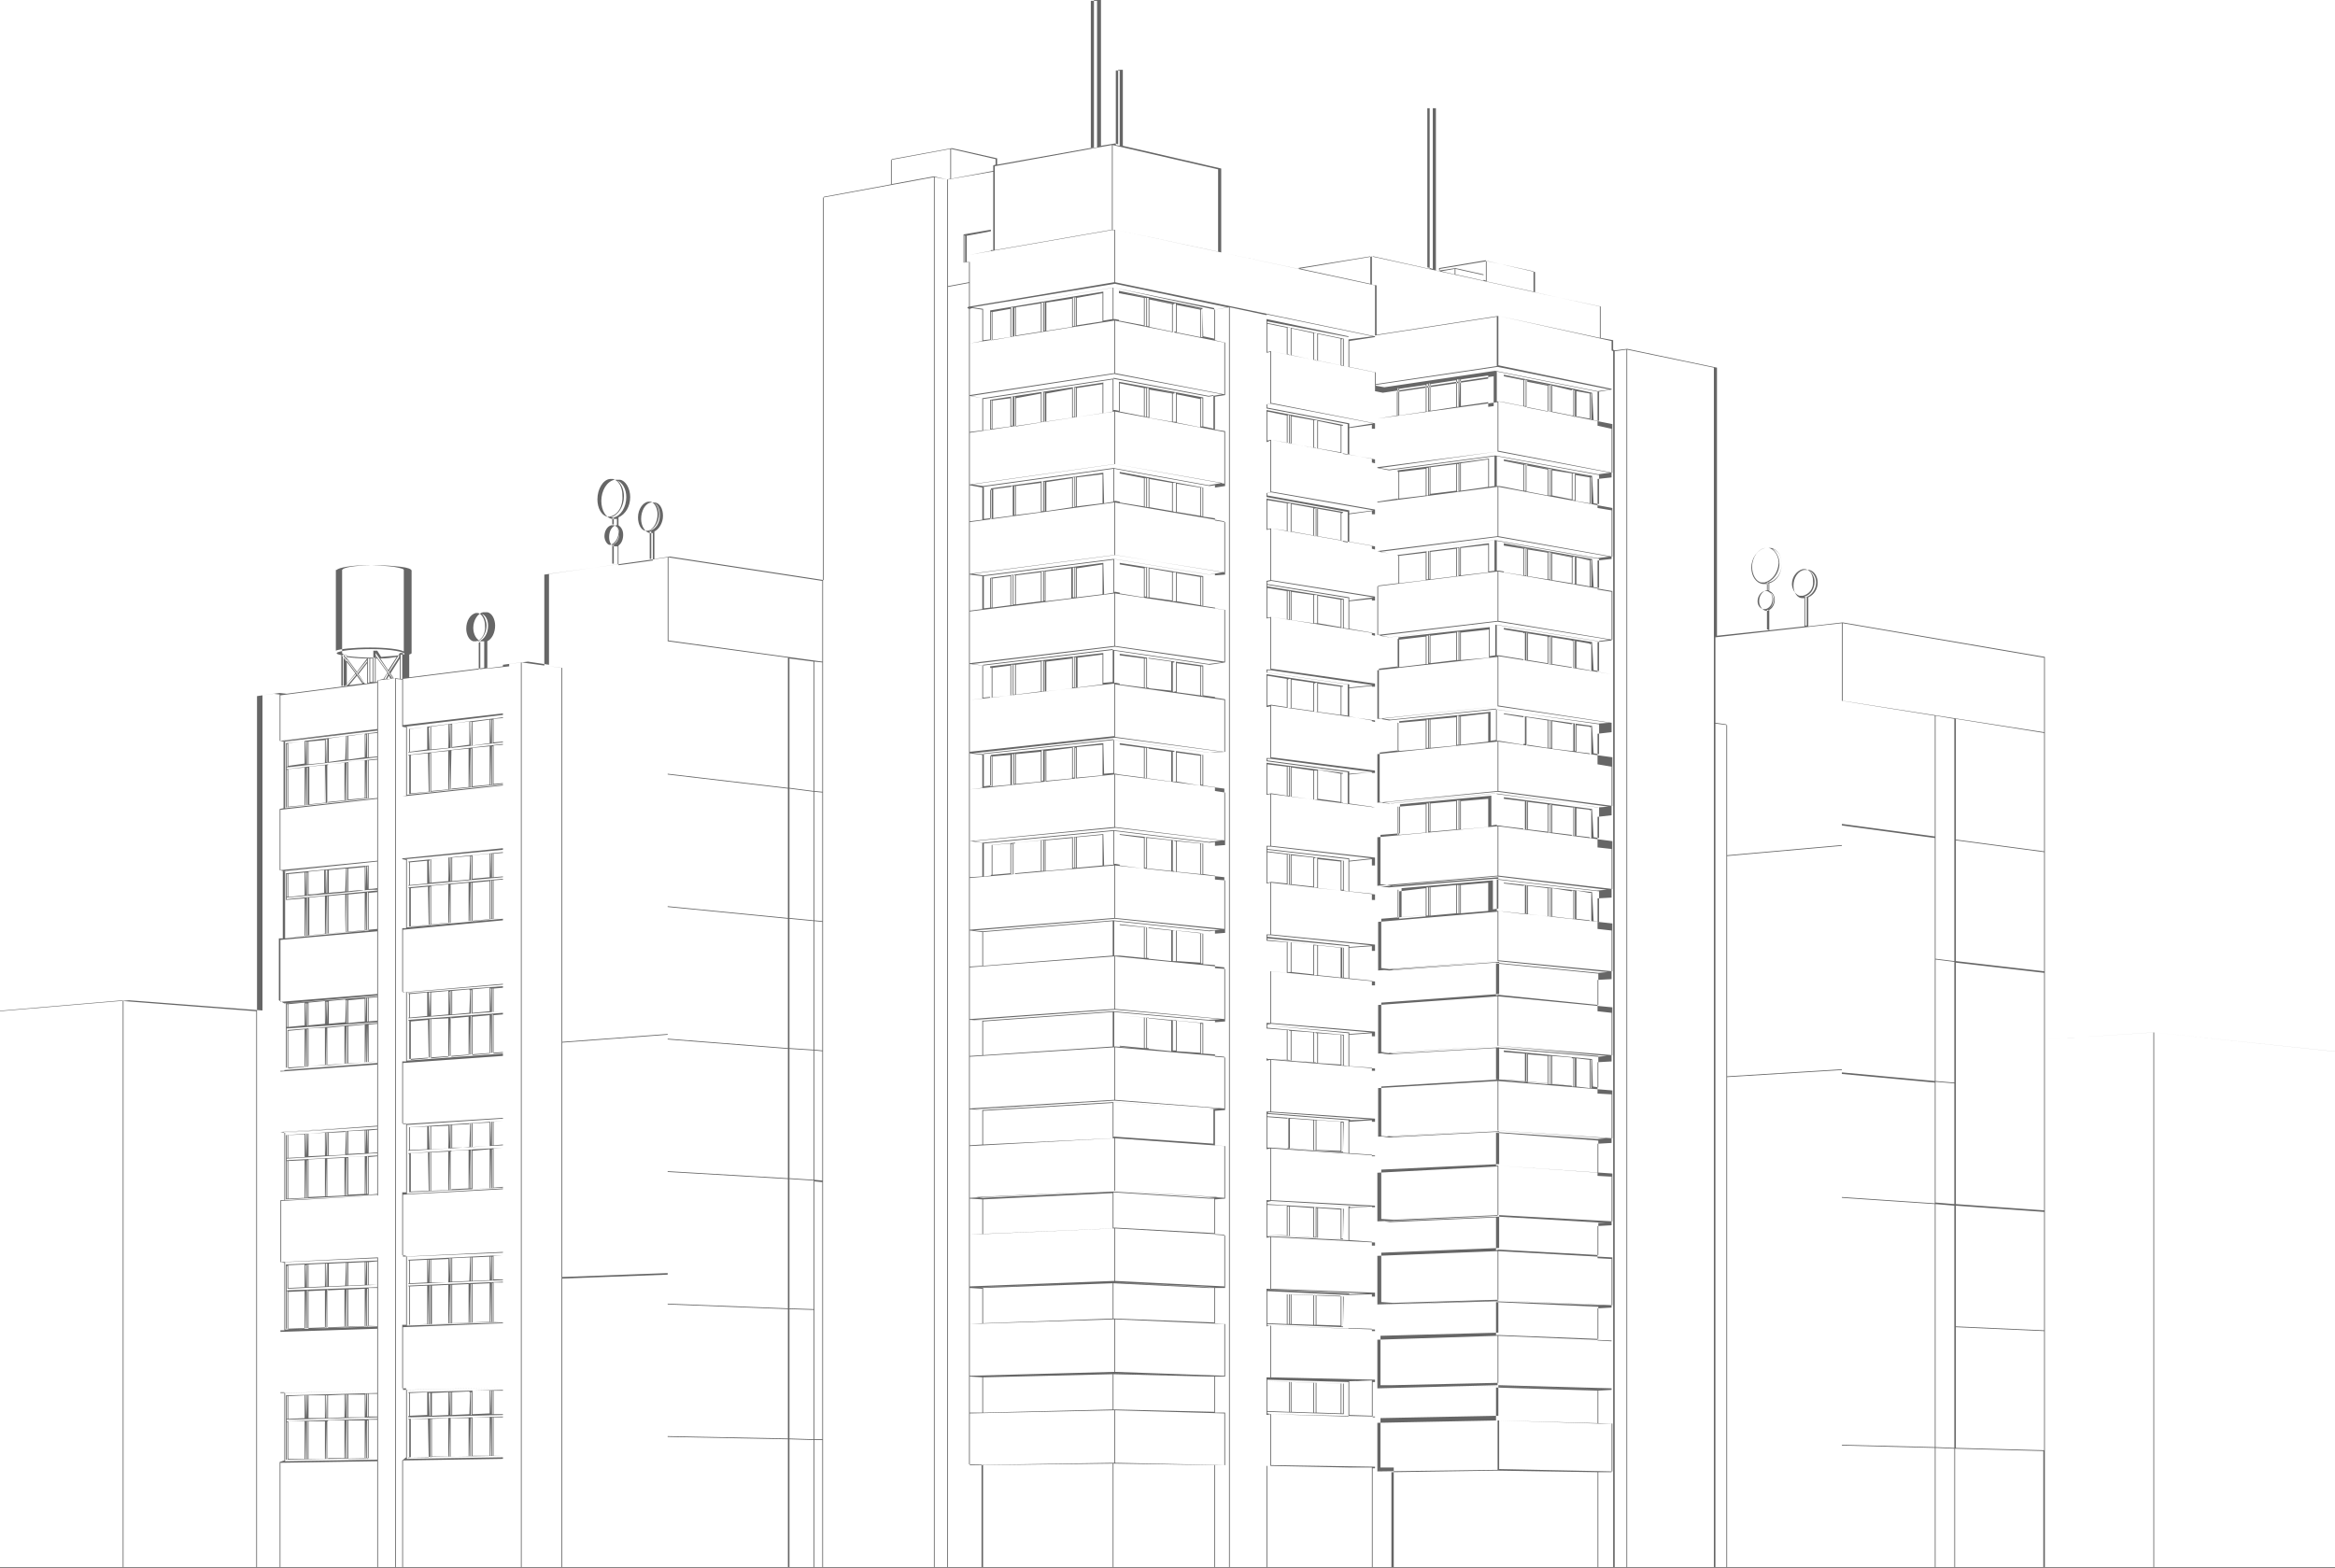<svg width="1440" height="967" viewBox="0 0 1440 967" fill="none" xmlns="http://www.w3.org/2000/svg">
<path d="M1457.04 966.516V650.307L1328.49 636.769L1261.08 641.121V405.173L1136.38 383.899L1115.19 386.316V368.427C1118.56 366.977 1120.97 363.592 1120.97 359.241C1120.97 355.372 1118.56 351.988 1115.68 351.504H1114.71H1114.23H1113.75C1113.27 351.504 1113.27 351.504 1112.79 351.504C1108.93 351.988 1106.05 356.339 1106.05 361.174C1106.05 365.526 1108.45 368.911 1111.34 368.911H1112.31H1112.79V386.316L1091.12 388.734V376.163C1093.05 375.196 1094.49 372.779 1094.49 369.878C1094.49 367.46 1093.05 365.043 1091.12 364.559V359.724C1095.94 358.273 1098.82 353.439 1098.82 347.637C1098.82 342.802 1095.93 338.45 1092.08 337.966H1090.64H1090.16H1089.68C1089.19 337.966 1089.19 337.966 1088.71 337.966C1083.9 338.934 1080.05 344.252 1080.05 350.054C1080.05 355.373 1082.94 359.724 1087.27 360.208H1088.71C1088.71 360.208 1088.71 360.208 1089.19 360.208H1089.68H1090.16V364.076H1089.68C1086.79 364.559 1084.86 367.46 1084.86 370.845C1084.86 373.746 1086.79 376.163 1088.71 376.647H1089.68C1089.68 376.647 1089.68 376.647 1090.16 376.647C1090.16 376.647 1090.16 376.647 1090.64 376.647V388.734L1058.86 392.118V226.762L1003.49 215.158L995.788 216.124L994.825 215.641V209.839L987.121 208.389V189.048L946.677 180.345V167.775L917.307 161.005L887.937 165.84V167.291L885.53 166.807V66.723H881.678V165.84L847.011 158.105L800.79 165.84L753.124 155.687V103.952L692.458 89.931V43.032H689.569V88.964L687.643 88.481L678.976 89.931V0H674.643V90.898L614.94 101.535V97.667L587.014 91.382L549.94 98.15V113.623L508.052 121.358V357.79L413.201 343.285L403.572 344.736V327.813C406.46 326.363 408.868 322.495 408.868 318.143C408.868 313.792 406.942 310.407 404.053 309.923H403.09H402.609H402.127H401.646C397.794 310.407 395.386 315.242 395.386 320.077C395.386 324.428 397.794 328.297 400.683 328.78H401.646H402.127H402.609V345.703L381.424 348.603V336.516C383.35 335.065 384.312 332.648 384.312 329.747C384.312 326.846 382.868 324.912 381.424 323.945V319.11C385.757 317.176 388.646 312.341 388.646 306.539C388.646 301.22 385.757 296.385 382.387 295.902H380.942H380.461H379.979C379.498 295.902 379.498 295.902 379.016 295.902C374.202 296.869 370.831 302.671 370.831 308.957C370.831 314.759 373.72 319.594 377.572 320.077H379.016C379.016 320.077 379.016 320.077 379.498 320.077H379.979H380.461V323.945H379.979C377.572 324.428 375.646 327.33 375.646 331.198C375.646 334.582 377.09 337 379.498 337H379.979C379.979 337 379.979 337 380.461 337C380.461 337 380.461 337 380.942 337V348.12L338.572 353.922V410.008L325.572 408.074L314.017 409.525V410.975L300.536 412.426V395.503C303.424 394.053 305.35 390.185 305.35 385.833C305.35 381.965 303.424 378.097 300.536 377.613H299.573H299.091H298.61H298.128C294.758 378.097 291.869 382.449 291.869 387.284C291.869 391.635 294.276 395.02 296.684 395.503H297.647H298.128H298.61V411.942L252.388 417.744V403.723C253.351 403.239 253.832 403.239 253.832 402.755V351.988C253.832 351.021 251.425 350.054 247.092 349.571C242.758 349.087 236.981 348.603 231.684 348.603C221.573 348.603 213.388 349.57 211.462 351.021L210.981 351.504V402.755C210.981 403.239 211.944 403.723 213.87 404.206V423.063L176.796 427.897L172.463 427.414L161.87 428.865V623.231L79.538 616.946L-79.831 630.484V966.516H-187.682V967H507.089H575.94H584.125H1548.52V966.516H1457.04ZM75.686 966.516H-83.201V630.484L75.686 616.946V966.516ZM158.019 966.516H76.168V617.43L158.019 623.715V966.516ZM168.611 966.516H158.5V429.348L168.611 427.897V966.516ZM293.795 395.503C293.313 395.503 293.313 395.503 292.832 395.503C292.832 395.503 292.832 395.503 292.351 395.503H291.869C289.462 395.02 287.536 391.635 287.536 387.767C287.536 382.932 289.943 379.064 293.313 378.097H293.795H294.276H294.758C297.165 378.58 299.091 381.965 299.091 385.833C299.573 390.668 297.165 394.536 293.795 395.503ZM294.276 395.503C297.647 394.536 300.054 390.185 300.054 385.833C300.054 382.932 298.61 380.031 297.165 378.581C299.573 379.548 301.017 382.449 301.017 385.833C301.017 390.668 298.61 394.536 295.239 395.503C294.758 395.503 294.758 395.503 294.276 395.503ZM296.202 395.987V412.909H295.239V396.47C295.721 395.986 295.721 395.987 296.202 395.987ZM207.611 351.504C209.055 350.054 216.759 348.603 227.351 348.603C232.647 348.603 238.425 349.087 242.758 349.571C248.055 350.538 249.018 351.021 249.018 351.504V401.789C246.61 400.338 237.462 399.371 228.314 399.371C217.722 399.371 209.055 400.338 207.129 401.305V351.504H207.611ZM207.611 402.755C209.055 401.305 218.203 400.338 228.796 400.338C242.277 400.338 249.499 402.272 249.499 403.239C249.499 403.239 249.499 403.723 248.536 403.723V402.755H247.092H246.61L245.647 404.206C242.758 404.69 239.388 404.69 235.055 405.173L232.647 401.305H231.203V405.657C230.722 405.657 230.24 405.657 229.759 405.657C223.981 405.657 218.203 405.173 214.351 404.689L213.388 403.723H212.907H211.944H211.462V404.206C208.092 403.723 207.611 403.239 207.611 402.755ZM248.055 403.723V418.711H247.092V403.723H248.055ZM239.87 416.777L240.833 418.711L238.425 419.194L239.87 416.777ZM237.944 418.711H236.981L238.907 415.327L239.388 415.81L237.944 418.711ZM231.684 404.206V402.755L242.277 418.228H241.796L231.684 404.206ZM232.166 405.657H231.684V404.689L232.166 405.657ZM234.573 406.14C238.425 406.14 241.796 405.657 244.684 405.173L239.388 413.392L234.573 406.14ZM239.87 413.876L246.129 403.723V405.173L239.87 414.843V413.876ZM231.203 401.305V420.645H230.24V401.305H231.203ZM229.759 406.14V420.645H228.314V406.14C228.796 406.14 229.277 406.14 229.759 406.14ZM227.833 406.14V421.129H226.87V406.14C227.351 406.14 227.351 406.14 227.833 406.14ZM219.166 415.81L219.648 416.294L214.351 422.579H213.388L219.166 415.81ZM212.907 423.063H211.944V405.657L219.166 415.327L212.907 423.063ZM220.129 416.777L223.499 421.612L215.314 422.579L220.129 416.777ZM211.944 404.689V403.723L224.462 421.129H223.981L211.944 404.689ZM221.092 415.81L226.388 409.041V421.612H224.944L221.092 415.81ZM220.611 415.327L220.129 414.843L226.388 407.107V408.074L220.611 415.327ZM220.129 414.359L213.388 405.173C216.759 405.657 221.573 406.14 226.388 406.14L220.129 414.359ZM211.462 405.173V423.063H210.5V403.723L211.462 405.173ZM172.463 901.728V966.516H168.611V427.897L172.463 428.381V456.908L174.87 457.391V498.489L172.463 498.972V536.685L174.389 537.169V578.75H171.981V616.946L175.352 618.88V660.461H172.944V698.174L175.352 698.657V740.239H172.944V778.435L175.352 778.919V820.5H172.944V858.696H175.352V900.76L172.463 901.728ZM174.87 698.174L232.647 694.306L175.352 698.657L174.87 698.174ZM232.647 966.516H172.944V902.211L232.647 901.244V966.516ZM232.647 899.31H227.351V875.619H232.647V899.31ZM232.647 875.135L176.796 876.586V875.619L232.647 874.168V875.135ZM226.87 876.102V899.794H226.388V876.102H226.87ZM225.907 876.102V899.794H225.425L225.907 876.102ZM224.944 876.102V899.794H214.833V876.102H224.944ZM214.351 876.102V899.31H213.87V876.102H214.351ZM213.388 876.102V899.31H212.907L213.388 876.102ZM212.425 876.102V899.31H202.314V876.102H212.425ZM202.314 876.586V899.794H201.833V876.586H202.314ZM201.351 876.586V899.794H200.87L201.351 876.586ZM200.388 876.586V899.794H190.277V876.586H200.388ZM189.796 876.586V899.794H189.315V876.586H189.796ZM188.833 876.586V899.794H188.352L188.833 876.586ZM187.87 876.586V899.794H177.759V876.586H187.87ZM177.278 877.069V900.277H176.796V877.069H177.278ZM176.796 875.135V861.114H177.278V875.135H176.796ZM177.759 875.135V861.114L187.87 860.63V874.651L177.759 875.135ZM188.352 874.651V860.63H188.833L188.352 874.651ZM189.315 874.651V860.63H189.796L189.315 874.651ZM190.277 874.651V860.63H200.388V874.651H190.277ZM200.87 874.651V860.63H201.351L200.87 874.651ZM201.351 874.651V860.63H201.833V874.651H201.351ZM202.314 874.651V860.63L212.425 860.146V874.168L202.314 874.651ZM212.907 874.168V860.146H213.388L212.907 874.168ZM213.87 874.168V860.146H214.351V874.168H213.87ZM214.833 874.168V860.146H224.944V874.168H214.833ZM225.425 873.685V859.663H225.907L225.425 873.685ZM226.388 873.685V859.663H226.87V873.685H226.388ZM232.647 873.685H227.351V859.663H232.647V873.685ZM232.647 859.18L176.315 860.63V900.277L232.647 899.31V900.277L175.833 901.244V859.18L232.647 857.729V859.18ZM232.647 857.729L172.944 859.18V821.466L232.647 819.533V857.729ZM232.647 817.599H227.351V794.391H232.647V817.599ZM232.647 793.907L176.796 795.841V794.874L232.647 792.456V793.907ZM226.87 794.874V818.082H226.388V794.874H226.87ZM225.907 794.874V818.082H225.425L225.907 794.874ZM224.944 794.874V818.082L214.833 818.566V795.357L224.944 794.874ZM214.351 795.357V818.566H213.87V795.357H214.351ZM213.388 795.357V818.566H212.907L213.388 795.357ZM212.425 795.357V818.566L202.314 819.049V795.841L212.425 795.357ZM202.314 795.357V818.566H201.833V795.357H202.314ZM201.351 795.841V819.049H200.87L201.351 795.841ZM200.388 795.841V819.049L190.277 819.533V796.325L200.388 795.841ZM189.796 795.841V819.049H189.315V795.841H189.796ZM188.833 795.841V819.049H188.352L188.833 795.841ZM187.87 796.325V819.533L177.759 820.016V796.808L187.87 796.325ZM177.278 796.325V819.533H176.796V796.325H177.278ZM176.796 794.874V780.853H177.278V794.874H176.796ZM177.759 794.391V780.369L187.87 779.885V793.907L177.759 794.391ZM188.352 794.391V780.369H188.833L188.352 794.391ZM189.315 793.907V779.885H189.796V793.907H189.315ZM190.277 793.907V779.885L200.388 779.402V793.424L190.277 793.907ZM200.87 793.424V779.402H201.351L200.87 793.424ZM201.351 793.424V779.402H201.833V793.424H201.351ZM202.796 793.424V779.402L212.907 778.919V792.94L202.796 793.424ZM212.907 792.94V778.919H213.388L212.907 792.94ZM213.87 792.94V778.919H214.351V792.94H213.87ZM214.833 792.94V778.919L224.944 778.435V792.456L214.833 792.94ZM225.425 792.456V778.435H225.907L225.425 792.456ZM226.388 792.456V778.435H226.87V792.456H226.388ZM232.647 792.456H227.351V778.435L232.647 777.951V792.456ZM232.647 777.468L176.315 779.885V819.533L232.647 817.599V818.082L175.833 820.016V778.435L232.647 776.018V777.468ZM232.647 776.018L175.352 778.919H174.87L232.647 776.018ZM232.647 775.534L173.426 778.435V740.722L233.129 737.338V775.534H232.647ZM232.647 736.37L227.351 736.854V713.646L232.647 713.163V736.37ZM232.647 712.679L176.796 715.58V714.613L232.647 711.229V712.679ZM226.87 713.163V736.37H226.388V713.163H226.87ZM225.907 713.163V736.37H225.425L225.907 713.163ZM224.944 713.163V736.37L214.833 736.854V713.646L224.944 713.163ZM214.351 714.13V737.338H213.87V714.13H214.351ZM213.388 714.13V737.338H212.907L213.388 714.13ZM212.425 714.13V737.338L202.314 737.821V714.613L212.425 714.13ZM202.314 714.613V737.821H201.833V714.613H202.314ZM201.351 714.613V737.821H200.87L201.351 714.613ZM200.388 714.613V737.821L190.277 738.305V715.096L200.388 714.613ZM189.796 715.58V738.788H189.315V715.58H189.796ZM188.833 715.58V738.788H188.352L188.833 715.58ZM187.87 715.58V738.788L177.759 739.271V716.064L187.87 715.58ZM177.278 716.064V739.271H176.796V716.064H177.278ZM176.796 714.13V700.108H177.278V714.13H176.796ZM177.759 714.13V700.108L187.87 699.625V713.646L177.759 714.13ZM188.352 713.163V699.141H188.833L188.352 713.163ZM189.315 713.163V699.141H189.796L189.315 713.163ZM190.277 713.163V699.141L200.388 698.657V712.679L190.277 713.163ZM200.87 712.679V698.657H201.351L200.87 712.679ZM201.833 712.679V698.657H202.314V712.679H201.833ZM202.796 712.679V698.657L212.907 698.174V712.195L202.796 712.679ZM212.907 711.712V697.691H213.388L212.907 711.712ZM213.87 711.712V697.691H214.351V711.712H213.87ZM214.833 711.712V697.691L224.944 697.207V711.229L214.833 711.712ZM225.425 711.229V697.207H225.907L225.425 711.229ZM226.388 711.229V697.207H226.87L226.388 711.229ZM232.647 710.745L227.351 711.229V697.207L232.647 696.724V710.745ZM232.647 696.24L176.315 700.108V739.755L232.647 736.854V737.338L175.833 740.239V698.657L232.647 694.789V696.24ZM232.647 694.306L172.944 698.174V660.944L232.647 656.593V694.306ZM232.647 654.659L227.351 655.143V631.934L232.647 631.451V654.659ZM232.647 630.968L176.796 635.319V634.352L232.647 630.484V630.968ZM226.87 631.934V655.143H226.388L226.87 631.934ZM225.907 631.934V655.143H225.425L225.907 631.934ZM224.944 631.934V655.143L214.833 656.109V632.901L224.944 631.934ZM214.351 632.901V656.109H213.87V632.901H214.351ZM213.388 632.901V656.109H212.907L213.388 632.901ZM212.425 632.901V656.109L202.314 657.076V633.869L212.425 632.901ZM202.314 633.869V657.076H201.833V633.869H202.314ZM201.351 633.869V657.076H200.87L201.351 633.869ZM200.388 633.869V657.076L190.277 657.56V634.352L200.388 633.869ZM189.796 634.836V658.044H189.315V634.836H189.796ZM188.833 634.836V658.044H188.352L188.833 634.836ZM187.87 634.836V658.044L177.759 659.01V635.802L187.87 634.836ZM177.278 635.319V658.527H176.796V635.319H177.278ZM176.796 633.385V619.364H177.278V633.385H176.796ZM177.759 633.385V619.364L187.87 618.396V632.418L177.759 633.385ZM188.352 632.901V618.88H188.833L188.352 632.901ZM189.315 632.418V618.88H189.796V632.901L189.315 632.418ZM190.277 632.418V618.396L200.388 617.43V631.451L190.277 632.418ZM200.87 631.934V617.913H201.351L200.87 631.934ZM201.833 631.934V617.913H202.314L201.833 631.934ZM202.796 631.451V617.43L212.907 616.463V630.484L202.796 631.451ZM212.907 630.968V616.946H213.388L212.907 630.968ZM213.87 630.968V616.946H214.351V630.968H213.87ZM214.833 630.968V616.946L224.944 615.979V630.001L214.833 630.968ZM225.425 630.001V615.495H225.907L225.425 630.001ZM226.388 630.001V615.495H226.87V630.001H226.388ZM232.647 629.517L227.351 630.001V615.495L232.647 615.012V629.517ZM232.647 614.529L176.315 618.88V658.527L232.647 654.659V655.626L175.352 659.978V618.88L232.647 614.045V614.529ZM232.647 613.078L172.944 617.913V579.716L232.647 574.398V613.078ZM232.647 573.431L227.351 573.914V550.706L232.647 550.223V573.431ZM232.647 549.256L176.796 554.575V553.607C178.722 553.607 191.722 552.157 204.722 551.19C211.944 550.706 218.685 549.74 223.981 549.256C226.87 548.773 228.796 548.773 230.24 548.773C231.203 548.773 231.685 548.773 232.166 548.773H232.647V549.256ZM226.87 550.223V573.431H226.388V550.223H226.87ZM225.907 550.223V573.431H225.425L225.907 550.223ZM224.944 550.706V573.914L214.833 574.881V551.674L224.944 550.706ZM214.351 551.674V574.881H213.87V551.674H214.351ZM213.388 551.674V574.881H212.907L213.388 551.674ZM212.907 551.674V574.881L202.796 575.849V552.641L212.907 551.674ZM202.314 552.641V575.849H201.833V552.641H202.314ZM201.351 552.641V575.849H200.87L201.351 552.641ZM200.388 552.641V575.849L190.759 576.816V553.607L200.388 552.641ZM189.796 553.607V576.816H189.315V553.607H189.796ZM188.833 554.091V577.299H188.352L188.833 554.091ZM187.87 554.091V577.299L176.315 578.266V555.058L187.87 554.091ZM176.796 553.124V539.103H177.278V553.124C176.796 553.124 176.796 553.124 176.796 553.124ZM177.759 553.124V539.103L187.87 538.136V552.157C183.537 552.641 179.685 553.124 177.759 553.124ZM188.352 552.157V538.136H188.833L188.352 552.157C188.833 552.157 188.833 552.157 188.352 552.157ZM189.315 552.157V538.136H189.796V552.157H189.315ZM190.277 551.674V537.652L199.907 536.685V550.706C196.537 551.19 193.166 551.674 190.277 551.674ZM200.87 550.706V536.685H201.351L200.87 550.706ZM201.351 550.706V536.685H201.833V550.706C201.833 550.706 201.833 550.706 201.351 550.706ZM202.796 550.706V536.685L212.907 535.718V549.74C209.537 550.223 206.166 550.223 202.796 550.706ZM212.907 549.74V535.718H213.388L212.907 549.74C213.388 549.74 213.388 549.74 212.907 549.74ZM213.87 549.74V535.718H214.351V549.74H213.87ZM214.833 549.74V535.718L224.944 534.751V549.256C222.055 548.773 218.685 549.256 214.833 549.74ZM225.425 548.773V534.268H225.907L225.425 548.773ZM226.388 548.773V534.268H226.87L226.388 548.773ZM232.647 547.806C232.166 547.806 230.24 548.289 227.351 548.289V533.784L232.647 533.301V547.806ZM232.647 533.301L176.315 538.619V578.266L232.647 572.948V573.431L175.833 578.75V537.169L232.647 531.367V533.301ZM232.647 531.85L175.352 537.652H174.389L232.647 531.85ZM232.647 530.883L172.944 536.685V499.456L232.647 492.686V530.883ZM232.647 491.72L227.351 492.203V468.995L232.647 468.512V491.72ZM232.647 468.028L176.796 474.314V473.347L232.647 467.061V468.028ZM226.87 468.995V492.203H226.388V468.995H226.87ZM225.907 468.995V492.203H225.425L225.907 468.995ZM224.944 468.995V492.203L214.833 493.17V469.962L224.944 468.995ZM214.351 470.446V493.654H213.87V470.446H214.351ZM213.388 470.446V493.654H212.907L213.388 470.446ZM212.425 470.446V493.654L202.314 494.621V471.413L212.425 470.446ZM202.314 471.896V495.104H201.833V471.896H202.314ZM200.87 471.896V495.104H200.388L200.87 471.896ZM200.388 471.896V495.104L190.759 496.071V472.863L200.388 471.896ZM189.796 473.347V496.555H189.315V473.347H189.796ZM188.833 473.347V496.555H188.352L188.833 473.347ZM187.87 473.347V496.555L177.759 497.522V474.314L187.87 473.347ZM177.278 474.797V498.005H176.796V474.797H177.278ZM176.796 472.863V458.842H177.278V472.863H176.796ZM177.759 472.379V458.358L187.87 456.908V470.929L177.759 472.379ZM188.352 471.413V457.391H188.833L188.352 471.413ZM189.315 471.413V457.391H189.796V471.413H189.315ZM190.277 471.413V457.391L200.388 456.424V470.446L190.277 471.413ZM200.87 469.962V455.941H201.351L200.87 469.962ZM201.351 469.962V455.941H201.833V470.446L201.351 469.962ZM202.796 469.962V455.457L212.907 454.007V468.512L202.796 469.962ZM212.907 468.512V454.007H213.388L212.907 468.512ZM213.87 468.512V454.007H214.351V468.512H213.87ZM214.833 468.512V454.007L224.944 452.556V467.061L214.833 468.512ZM225.425 467.544V453.039H225.907L225.425 467.544ZM226.388 467.061V452.556H226.87V467.061H226.388ZM232.647 466.578L227.351 467.061V452.556L232.647 452.073V466.578ZM232.647 451.589L176.315 458.358V498.005L232.647 491.72V492.203L175.833 498.489V457.391L232.647 450.622V451.589ZM232.647 450.139L175.352 456.908H174.389L232.647 450.139ZM232.647 449.655L172.944 456.908V428.865L232.647 421.129V449.655ZM232.647 419.678V420.645H231.684V406.14C232.166 406.14 232.166 406.14 232.647 406.14L238.907 414.843L236.499 418.711L232.647 419.678C232.647 419.195 232.647 419.195 232.647 419.678ZM243.721 966.516H233.129V420.645V419.678L243.721 418.228V966.516ZM243.721 418.228H242.758L240.833 415.327L246.61 406.14V418.711L243.721 418.228ZM248.055 900.76V966.516H244.203V418.711L248.055 419.194V448.204L250.462 448.688V490.753L248.055 491.236V529.916L250.462 530.4V572.464H248.055V611.628L250.462 612.111V654.659H248.055V692.856H250.462V735.404H248.055V774.084L250.462 774.567V817.115H248.055V856.279H250.462V898.826L248.055 900.76ZM310.165 966.516H248.536V900.76L310.165 899.794V966.516ZM310.165 897.859H304.387V874.168H310.165V897.859ZM310.165 873.685L251.906 875.135V874.168L310.165 872.718V873.685ZM303.906 874.168V897.859H303.424V874.168H303.906ZM302.943 874.168V897.859H302.462L302.943 874.168ZM301.98 874.168V897.859H291.388V874.168H301.98ZM290.906 874.651V898.343H290.425V874.651H290.906ZM289.943 874.651V898.343H289.462L289.943 874.651ZM288.98 874.651V898.343H278.388V874.651H288.98ZM278.388 874.651V898.343H277.906V874.651H278.388ZM277.425 874.651V898.343H276.943L277.425 874.651ZM276.462 874.651V898.343H266.351V875.135L276.462 874.651ZM265.869 875.135V898.826H265.388V875.135H265.869ZM264.425 875.135V898.826H263.943L264.425 875.135ZM263.943 875.135V898.826H253.351V875.135H263.943ZM252.388 875.619V899.31H251.906V875.619H252.388ZM251.906 873.201V859.18H252.388V873.201H251.906ZM252.869 873.201V859.18L263.462 858.696V872.718L252.869 873.201ZM264.425 873.201V859.18H264.906L264.425 873.201ZM264.906 873.201V859.18H265.388V873.201H264.906ZM266.351 873.201V859.18L276.462 858.696V872.718L266.351 873.201ZM276.943 872.718V858.696H277.425L276.943 872.718ZM277.906 872.718V858.696H278.388V872.718H277.906ZM278.869 872.718V858.696L289.462 858.213V872.234L278.869 872.718ZM289.462 872.718V858.696H289.943L289.462 872.718ZM290.425 872.718V858.696H290.906V872.718H290.425ZM291.388 872.234V857.729L301.98 857.246V871.751L291.388 872.234ZM302.462 872.234V857.729H302.943L302.462 872.234ZM303.424 872.234V857.729H303.906V872.234H303.424ZM310.165 872.234H304.387V857.729H310.165V872.234ZM310.165 857.246L251.906 858.696V898.826L310.165 897.859V898.826L250.944 899.794V857.246L310.165 855.795V857.246ZM310.165 855.795L248.536 857.246V818.566L310.165 816.148V855.795ZM310.165 815.181H304.387V791.006H310.165V815.181ZM310.165 790.522L251.906 792.94V791.973L310.165 789.556V790.522ZM303.906 791.49V815.181H303.424V791.006L303.906 791.49ZM302.943 791.49V815.181H302.462L302.943 791.49ZM301.98 791.49V815.181L291.388 815.664V791.973L301.98 791.49ZM290.906 791.973V815.664H290.425V791.973H290.906ZM289.943 791.973V815.664H289.462L289.943 791.973ZM288.98 791.973V815.664L278.869 816.148V792.456L288.98 791.973ZM278.388 792.456V816.148H277.906V792.456H278.388ZM277.425 792.456V816.148H276.943L277.425 792.456ZM276.462 792.456V816.148L266.351 816.631V792.94L276.462 792.456ZM265.388 792.94V816.631H264.906V792.94H265.388ZM264.425 792.94V816.631H263.943L264.425 792.94ZM263.462 792.94V816.631L252.869 817.115V793.424L263.462 792.94ZM252.388 793.424V817.115H251.906V793.424H252.388ZM251.906 791.49V777.468H252.388V791.49H251.906ZM252.869 791.49V777.468L263.462 776.984V791.006L252.869 791.49ZM263.943 791.006V776.984H264.425L263.943 791.006ZM264.906 791.006V776.984H265.388V791.006H264.906ZM265.869 791.006V776.984L276.462 776.501V791.006H265.869ZM276.943 790.522V776.018H277.425L276.943 790.522ZM277.906 790.522V776.018H278.388V790.522H277.906ZM278.869 790.522V776.018L289.462 775.534V790.039L278.869 790.522ZM289.462 790.039V775.534H289.943L289.462 790.039ZM290.425 790.039V775.534H290.906V790.039H290.425ZM291.388 790.039V775.534L301.98 775.051V789.556L291.388 790.039ZM302.462 789.556V775.051H302.943L302.462 789.556ZM303.424 789.556V775.051H303.906V789.556H303.424ZM310.165 789.072H304.387V774.567L310.165 774.084V789.072ZM310.165 774.084L251.906 776.984V817.115L310.165 815.181V815.664L250.944 817.599V775.051L310.165 772.633V774.084ZM310.165 772.15L248.536 775.051V736.854L310.165 733.469V772.15ZM310.165 732.019L304.387 732.503V708.328L310.165 707.844V732.019ZM310.165 707.844L251.906 711.229V709.778L310.165 706.394V707.844ZM303.906 708.811V732.986H303.424V708.811H303.906ZM302.943 708.811V732.986H302.462L302.943 708.811ZM301.98 708.811V732.986L291.388 733.469V709.778L301.98 708.811ZM290.906 709.294V732.986H290.425V709.294H290.906ZM289.943 709.294V732.986H289.462L289.943 709.294ZM288.98 709.294V732.986L278.388 733.469V709.778L288.98 709.294ZM278.388 710.262V733.953H277.906V710.262H278.388ZM277.425 710.262V733.953H276.943L277.425 710.262ZM276.462 710.262V733.953L265.869 734.437V710.745L276.462 710.262ZM265.388 710.745V734.437H264.906V710.745H265.388ZM264.425 710.745V734.437H263.943L264.425 710.745ZM263.943 710.745V734.437L253.351 734.92V711.229L263.943 710.745ZM252.388 711.712V735.404H251.906V711.712H252.388ZM251.906 709.294V695.273H252.388V709.294H251.906ZM252.869 709.294V695.273L263.462 694.789V708.811L252.869 709.294ZM264.425 708.811V694.789H264.906L264.425 708.811ZM264.906 708.811V694.789H265.388V708.811H264.906ZM265.869 708.811V694.789L276.462 694.306V708.328L265.869 708.811ZM276.943 707.844V693.823H277.425L276.943 707.844ZM277.906 707.844V693.823H278.388V707.844H277.906ZM278.869 707.844V693.823L289.462 693.339V707.844H278.869ZM289.462 707.36V692.856H289.943L289.462 707.36ZM290.425 707.36V692.856H290.906V707.36H290.425ZM291.388 707.36V692.856L301.98 692.372V706.877L291.388 707.36ZM302.462 706.394V691.889H302.943L302.462 706.394ZM303.424 706.394V691.889H303.906V706.394H303.424ZM310.165 705.91L304.387 706.394V691.889L310.165 691.405V705.91ZM310.165 691.405L251.906 695.273V735.404L310.165 732.503V732.986L250.944 736.37V693.823L310.165 689.954V691.405ZM310.165 689.471L248.536 693.339V655.626L310.165 651.275V689.471ZM310.165 649.341L304.387 649.824V626.133L310.165 625.649V649.341ZM310.165 624.682L251.906 629.034V628.066L310.165 623.715V624.682ZM303.906 625.649V649.341H303.424V625.649H303.906ZM302.943 625.649V649.341H302.462L302.943 625.649ZM301.98 626.133V649.824L291.388 650.791V627.099L301.98 626.133ZM290.906 626.616V650.307H290.425V626.616H290.906ZM289.943 626.616V650.307H289.462L289.943 626.616ZM288.98 627.099V650.791L278.388 651.758V628.066L288.98 627.099ZM278.388 627.583V651.275H277.906V627.583H278.388ZM277.425 627.583V651.275H276.943L277.425 627.583ZM276.462 628.066V651.758L265.869 652.725V628.55L276.462 628.066ZM265.388 628.55V652.241H264.906V628.55H265.388ZM264.425 628.55V652.241H263.943L264.425 628.55ZM263.943 629.034V652.725L253.351 653.692V630.001L263.943 629.034ZM252.388 629.517V653.208H251.906V629.517H252.388ZM251.906 627.583V613.078H252.388V627.583H251.906ZM252.869 627.583V613.078L263.462 612.111V626.616L252.869 627.583ZM264.425 626.616V612.111H264.906L264.425 626.616ZM264.906 626.616V612.111H265.388L264.906 626.616ZM265.869 626.616V612.111L276.462 611.144V625.649L265.869 626.616ZM276.943 626.133V611.628H277.425L276.943 626.133ZM277.906 625.649V611.144H278.388V625.649H277.906ZM278.869 625.649V611.144L289.462 610.177V624.682L278.869 625.649ZM289.462 625.166V610.661H289.943L289.462 625.166ZM290.425 625.166V610.661H290.906V625.166H290.425ZM291.388 624.682V610.177L301.98 609.21V623.715L291.388 624.682ZM302.462 624.199V609.694H302.943L302.462 624.199ZM303.424 624.199V609.694H303.906V624.199H303.424ZM310.165 623.715L304.387 624.199V609.694L310.165 609.21V623.715ZM310.165 608.243L251.906 612.594V653.208L310.165 648.857V649.824L250.944 654.176V612.111L310.165 607.276V608.243ZM310.165 606.792L248.536 612.111V573.431L310.165 567.629V606.792ZM310.165 566.179L304.387 566.662V542.971L310.165 542.487V566.179ZM310.165 542.003L251.906 547.322V546.355L310.165 541.037V542.003ZM303.906 542.971V566.662H303.424V542.971H303.906ZM302.943 542.971V566.662H302.462V542.971H302.943ZM301.98 543.454V567.146L291.388 568.113V544.421L301.98 543.454ZM290.906 544.421V568.113H290.425V544.421H290.906ZM289.943 544.421V568.113H289.462L289.943 544.421ZM288.98 544.421V568.113L278.388 569.079V545.388L288.98 544.421ZM278.388 545.388V569.079H277.906V545.388H278.388ZM277.425 545.388V569.079H276.943L277.425 545.388ZM276.462 545.388V569.079L265.869 570.046V546.355L276.462 545.388ZM265.388 546.839V570.53H264.906V546.839H265.388ZM264.425 546.839V570.53H263.943L264.425 546.839ZM263.943 546.839V570.53L253.351 571.497V547.806L263.943 546.839ZM252.388 547.806V571.497H251.906V547.806H252.388ZM251.906 545.871V531.85H252.388V545.871H251.906ZM252.869 545.871V531.85L263.462 530.883V544.904L252.869 545.871ZM264.425 544.904V530.883H264.906L264.425 544.904ZM264.906 544.421V529.916H265.388V544.421H264.906ZM265.869 544.421V529.916L276.462 528.949V543.454L265.869 544.421ZM276.943 543.454V528.949H277.425L276.943 543.454ZM277.906 543.454V528.949H278.388V543.454H277.906ZM278.869 543.454V528.949L289.462 527.982V542.487L278.869 543.454ZM289.462 542.487V527.982H289.943L289.462 542.487ZM290.425 542.487V527.982H290.906V542.487H290.425ZM291.388 542.003V527.499L301.98 526.531V541.037L291.388 542.003ZM302.462 541.037V526.531H302.943L302.462 541.037ZM303.424 541.037V526.531H303.906V541.037H303.424ZM310.165 540.553L304.387 541.037V526.531L310.165 526.048V540.553ZM310.165 525.565L251.906 531.367V571.497L310.165 566.179V566.662L250.944 571.981V529.916L310.165 524.114V525.565ZM310.165 524.114L250.462 529.916H249.499L310.165 524.114ZM310.165 523.147L248.055 529.432V491.236L310.165 484.467V523.147ZM310.165 483.017L304.387 483.5V459.809L310.165 459.325V483.017ZM310.165 458.842L251.906 465.611V464.16L310.165 457.874V458.842ZM303.906 460.292V483.983H303.424V460.292H303.906ZM302.943 460.292V483.983H302.462L302.943 460.292ZM301.98 460.292V483.983L291.388 484.951V461.259L301.98 460.292ZM290.906 461.742V485.434H290.425V461.742H290.906ZM289.943 461.742V485.434H289.462L289.943 461.742ZM288.98 461.742V485.434L278.388 486.401V462.71L288.98 461.742ZM278.388 463.193V486.884H277.906L278.388 463.193ZM277.425 463.193V486.884H276.943L277.425 463.193ZM276.462 463.193V486.884L265.869 487.852V464.16L276.462 463.193ZM265.388 464.643V488.335H264.906V464.643H265.388ZM264.425 464.643V488.335H263.943L264.425 464.643ZM263.943 464.643V488.335L253.351 489.302V465.611L263.943 464.643ZM252.388 466.094V489.785H251.906V466.094H252.388ZM251.906 463.677V449.655H252.388V463.677H251.906ZM252.869 463.677V449.655L263.462 448.204V462.226L252.869 463.677ZM264.425 462.71V448.688H264.906L264.425 462.71ZM264.906 462.226V448.204H265.388V462.226H264.906ZM265.869 462.226V448.204L276.462 446.754V461.259L265.869 462.226ZM276.943 461.259V446.754H277.425L276.943 461.259ZM277.906 461.259V446.754H278.388V461.259H277.906ZM278.869 460.776V446.271L289.462 444.82V459.325L278.869 460.776ZM289.943 459.809V445.303H290.425L289.943 459.809ZM290.425 459.809V445.303H290.906V459.809H290.425ZM291.388 459.809V445.303L301.98 443.853V458.358L291.388 459.809ZM302.462 458.358V443.853H302.943L302.462 458.358ZM303.424 458.358V443.853H303.906V458.358H303.424ZM310.165 457.391L304.387 457.874V443.37L310.165 442.886V457.391ZM310.165 442.402L251.906 449.655V489.785L310.165 483.5V483.983L250.944 490.269V448.204L310.165 440.952V442.402ZM310.165 440.952L250.462 448.204H249.499L310.165 440.952ZM310.165 439.985L248.536 447.238V418.711L310.165 410.975V439.985ZM321.239 966.516H310.165V410.975V410.008L321.239 408.558V966.516ZM399.72 327.329C399.238 327.329 399.238 327.329 398.757 327.329C398.757 327.329 398.757 327.329 398.275 327.329H397.794C395.387 326.846 393.461 323.461 393.461 319.11C393.461 314.275 396.349 309.923 399.72 309.44H400.201H400.683H401.164C403.572 309.923 405.498 313.308 405.498 317.176C405.498 322.011 403.09 326.362 399.72 327.329ZM400.201 327.329C403.572 326.362 406.46 322.011 406.46 317.176C406.46 313.792 405.016 310.891 403.09 309.923C405.497 310.891 406.942 313.792 406.942 317.659C406.942 322.494 404.535 326.362 400.683 327.329H400.201ZM401.646 327.813V344.736H400.683V327.813C401.164 327.813 401.646 327.813 401.646 327.813ZM381.905 329.263C381.905 332.648 379.979 335.549 377.572 336.033C379.979 335.065 381.424 332.164 381.905 329.263C381.424 327.329 380.942 325.396 379.498 324.428C380.942 324.912 381.905 326.846 381.905 329.263ZM378.535 336.033V347.637H377.572V336.033C378.053 336.516 378.535 336.033 378.535 336.033ZM376.127 318.627C375.646 318.627 375.164 318.627 375.164 318.627H374.683H374.202C370.831 317.66 368.424 313.308 368.424 307.99C368.424 301.704 371.794 295.902 376.127 295.419C376.609 295.419 376.609 295.419 377.09 295.419H377.572H378.053C381.424 296.385 383.831 300.254 383.831 305.572C384.313 312.341 380.942 317.66 376.127 318.627ZM376.609 319.11C381.424 317.659 384.794 312.341 384.794 306.056C384.794 301.704 382.868 297.836 380.461 296.385C383.831 297.353 386.238 301.704 386.238 306.539C386.238 312.824 382.868 318.143 378.535 319.11C377.572 319.11 377.09 319.11 376.609 319.11ZM378.535 319.11V323.461H377.572V319.594C378.053 319.594 378.535 319.11 378.535 319.11ZM376.609 336.033H376.127C376.127 336.033 376.127 336.033 375.646 336.033C374.202 335.549 372.757 333.132 372.757 330.714C372.757 327.33 374.683 324.428 377.09 323.945H377.572C377.572 323.945 377.572 323.945 378.053 323.945H378.535C380.461 324.428 381.424 326.846 381.424 329.263C380.942 332.648 379.016 335.065 376.609 336.033ZM346.276 966.516H321.721V408.558L346.276 411.942V966.516ZM411.757 966.516H346.757V788.589L411.757 786.171V966.516ZM411.757 785.204L346.757 787.621V643.055L411.757 638.22V785.204ZM411.757 637.737L346.757 642.571V497.522L411.757 490.753V637.737ZM411.757 490.753L346.757 497.522V411.942L335.683 410.492V354.406L411.757 343.769V490.753ZM485.904 966.516H411.757V886.256L485.904 887.706V966.516ZM485.904 887.222L411.757 885.772V804.544L485.904 807.445V887.222ZM485.904 806.961L411.757 804.06V722.833L485.904 727.184V806.961ZM485.904 726.701L411.757 722.349V641.121L485.904 646.923V726.701ZM485.904 646.44L411.757 640.638V559.409L485.904 566.662V646.44ZM485.904 566.179L411.757 558.926V477.698L485.904 486.401V566.179ZM485.904 485.917L411.757 477.214V395.503L485.904 405.657V485.917ZM501.793 966.516H486.867V887.706L501.793 888.19V966.516ZM501.793 887.706L486.867 887.222V807.445L501.793 807.929V887.706ZM501.793 807.445L486.867 806.961V727.184L501.793 728.151V807.445ZM501.793 727.667L486.867 726.701V646.923L501.793 647.89V727.667ZM501.793 647.406L486.867 646.44V566.662L501.793 568.113V647.406ZM501.793 567.629L486.867 566.179V486.401L501.793 488.335V567.629ZM501.793 487.852L486.867 485.917V406.14L501.793 408.074V487.852ZM507.089 966.516H502.274V888.19H507.089V966.516ZM507.089 887.706H502.274V807.929H507.089V887.706ZM507.089 807.929H502.274V728.634L507.089 729.118V807.929ZM507.089 728.151L502.274 727.667V647.89L507.089 648.374V728.151ZM507.089 647.89L502.274 647.406V568.113L507.089 568.596V647.89ZM507.089 568.113L502.274 567.629V488.335L507.089 488.818V568.113ZM507.089 488.335L502.274 487.852V408.074L507.089 408.558V488.335ZM507.089 408.074L412.238 395.02V343.769L507.089 358.273V408.074ZM993.862 210.323V239.816L924.048 225.311V194.851L993.862 210.323ZM922.603 876.102V855.795L985.677 857.729V878.036L924.048 876.102H922.603ZM923.566 876.102V906.562L849.419 907.529V877.553L923.566 876.102ZM924.048 876.102L994.343 878.036V907.529L924.529 906.079V876.102H924.048ZM922.122 854.828L880.233 855.795L923.566 854.828L987.121 856.762H985.677L922.122 854.828ZM923.566 823.884V854.344L850.382 856.279H849.419V826.302L923.566 823.884ZM922.603 823.401V803.094L985.677 805.995V825.818L924.048 823.401H922.603ZM924.048 854.344V823.884L993.862 826.785V856.279L924.048 854.344ZM922.122 802.61L857.123 804.544H856.16L924.048 802.127L989.529 805.028H985.677L922.122 802.61ZM923.566 771.666V802.127L849.9 804.544H849.419V774.567L923.566 771.666ZM922.603 771.182V750.876L985.677 754.26V774.084L924.048 770.699L922.603 771.182ZM924.048 802.127V771.666L994.343 775.534V805.028L924.048 802.127ZM922.122 750.876L857.123 753.776L853.752 753.293L924.048 750.392L990.491 754.26H986.158L922.122 750.876ZM923.566 719.448V749.909L849.9 753.293H849.419V723.316L923.566 719.448ZM922.603 718.965V698.657L985.677 703.492V723.316L924.048 718.965H922.603ZM924.048 749.425V718.965L994.343 723.799V753.293L924.048 749.425ZM922.122 698.174L856.641 701.559L852.789 701.075L923.566 697.207L990.491 702.042L985.195 702.526L922.122 698.174ZM981.825 653.208L927.418 647.89V665.779L972.677 669.647L924.048 665.779H922.603V645.956L985.677 651.275V670.615L982.306 670.131L981.825 653.208ZM981.343 653.692V671.098H980.862V653.692H981.343ZM980.38 653.692V671.098L972.195 670.131V652.725L980.38 653.692ZM971.232 652.725V670.131H970.751V652.725H971.232ZM970.27 652.725V670.131H969.307V652.725H970.27ZM969.307 652.241V669.647L957.27 668.681V651.275L969.307 652.241ZM956.788 651.275V668.681H956.307V651.275H956.788ZM955.825 651.275V668.681H954.862V651.275H955.825ZM954.381 651.275V668.681L942.344 667.714V650.307L954.381 651.275ZM941.862 649.824V667.23H941.381V649.824H941.862ZM940.418 649.824V667.23H939.455V649.824H940.418ZM939.455 649.824V667.23L927.418 666.263V648.857L939.455 649.824ZM923.566 666.746V697.207L849.9 701.075V671.098L923.566 666.746ZM924.048 697.207V666.746L994.343 672.549V702.042L924.048 697.207ZM922.122 646.44L856.641 650.307L852.308 649.824L923.566 644.989L990.973 651.275L985.195 651.758L922.122 646.44ZM923.566 614.529V644.989L849.9 649.824V619.847L923.566 614.529ZM922.603 614.045V594.221L985.677 600.507V619.847L924.048 613.562L922.603 614.045ZM924.048 644.989V614.529L994.343 621.297V650.791L924.048 644.989ZM922.122 593.738L856.641 598.573L851.826 598.089L923.566 592.771L991.454 599.54L985.677 600.024L922.122 593.738ZM923.566 562.311V592.771L849.9 598.573V568.596L923.566 562.311ZM898.048 563.278L882.159 564.728V547.322L898.048 545.871V563.278ZM898.529 563.278V545.871H899.492V563.278H898.529ZM899.974 563.278V545.871H900.455V563.278H899.974ZM900.937 563.278V545.871L917.789 544.421V561.827L900.937 563.278ZM981.825 550.223L927.418 544.421V562.311L924.529 561.827H923.085V542.487L986.158 549.74V568.596L982.788 568.113L981.825 550.223ZM981.343 550.706V568.113H980.38V550.706H981.343ZM980.38 550.706V567.629L972.195 566.662V549.256L980.38 550.706ZM971.232 549.256V567.146H970.751V549.74L971.232 549.256ZM970.27 549.256V566.662H969.307V549.256H970.27ZM969.307 549.74V566.662L957.27 565.211V547.806L969.307 549.74ZM956.788 547.806V565.211H956.307V547.806H956.788ZM955.825 547.806V565.211H954.862V547.806H955.825ZM954.381 547.806V565.211L942.344 563.761V546.355L954.381 547.806ZM941.862 545.871V563.278H941.381V545.871H941.862ZM940.418 545.871V563.278H939.455V546.355L940.418 545.871ZM939.455 546.355V563.761L927.418 562.311V544.904L939.455 546.355ZM924.048 592.288V561.827L994.343 569.563V599.056L924.048 592.288ZM922.122 542.003L856.641 547.322L851.345 546.839L923.085 540.553L990.973 548.773L984.714 549.256L922.122 542.003ZM923.566 509.609V540.069L849.419 546.355V516.378L923.566 509.609ZM861.937 514.927V497.522H862.419V514.927H861.937ZM879.27 496.071V513.477L862.9 514.927V497.522L879.27 496.071ZM879.752 513.477V495.587H880.715V513.477H879.752ZM881.196 512.993V495.104H881.678V512.51L881.196 512.993ZM882.159 512.993V495.587L898.048 494.137V511.543L882.159 512.993ZM898.529 511.543V493.654H899.492V511.543H898.529ZM899.974 511.543V493.654H900.455V511.059L899.974 511.543ZM900.937 511.543V494.137L917.789 492.686V510.093L900.937 511.543ZM981.825 498.972L927.418 491.72V509.609L924.529 509.126H923.085V489.785L986.158 498.005V516.862L982.788 516.378L981.825 498.972ZM981.343 499.456V516.862H980.38V499.939L981.343 499.456ZM980.38 499.456V516.378L972.195 515.411V498.489L980.38 499.456ZM971.232 498.005V515.411H970.751V498.005H971.232ZM970.27 498.005V515.411H969.307V498.005H970.27ZM969.307 498.005V514.927L957.27 513.477V496.555L969.307 498.005ZM956.788 496.071V513.477H956.307V496.071H956.788ZM955.825 496.071V513.477H954.862V496.555L955.825 496.071ZM954.381 496.071V512.993L942.344 511.543V494.621L954.381 496.071ZM941.862 494.137V511.543H941.381V494.137H941.862ZM940.418 494.137V511.543H939.455V494.137H940.418ZM939.455 494.137V511.059L927.418 509.609V492.686L939.455 494.137ZM924.048 540.069V509.609L994.343 518.795V548.289L924.048 540.069ZM922.122 489.302L856.641 495.587L851.345 495.104L923.566 488.335L991.936 497.522L985.195 498.005L922.122 489.302ZM923.566 457.391V487.852L849.419 495.104V465.127L923.566 457.391ZM861.937 463.193V445.787H862.419V463.193H861.937ZM862.9 463.193V445.787L879.27 444.337V461.742L862.9 463.193ZM879.752 461.259V443.853H880.715V461.259H879.752ZM881.196 461.259V443.853H881.678V461.259H881.196ZM882.159 461.259V443.853L898.048 442.402V459.809L882.159 461.259ZM898.529 459.325V441.436H899.492V459.325H898.529ZM899.974 459.325V441.919H900.455V459.325H899.974ZM900.937 459.325V441.919L917.789 439.985V457.391L900.937 459.325ZM981.825 447.721L927.418 439.985V457.391L924.529 456.908H923.085V437.568L986.158 446.754V465.127L982.788 464.643L981.825 447.721ZM981.343 448.204V465.127H980.38V448.688L981.343 448.204ZM980.38 448.204V464.643L972.195 463.677V447.238L980.38 448.204ZM971.714 446.271V463.193H971.232V446.271H971.714ZM970.27 446.271V463.193H969.307V446.271H970.27ZM969.307 446.754V463.193L957.27 461.742V444.82L969.307 446.754ZM956.788 444.337V461.259H956.307V444.337H956.788ZM955.825 444.337V461.259H954.862V444.337H955.825ZM954.381 444.337V461.259L941.862 459.325V442.402L954.381 444.337ZM941.862 442.402V459.809H941.381V442.402H941.862ZM940.418 441.919V458.842H939.455V441.919H940.418ZM939.455 442.402V459.325L927.418 457.391V440.469L939.455 442.402ZM924.048 487.852V457.391L994.343 467.061V497.038L924.048 487.852ZM922.122 437.568L856.641 444.337L851.345 443.37L923.566 435.634L992.417 445.787L985.677 446.271L922.122 437.568ZM923.566 405.173V435.634L849.419 443.37V413.392L923.566 405.173ZM861.937 411.458V394.053H862.419V410.975L861.937 411.458ZM879.27 392.602V409.525L862.9 411.458V394.536L879.27 392.602ZM879.752 409.525V392.118H880.715V409.525H879.752ZM881.196 409.041V391.635H881.678V408.558L881.196 409.041ZM898.048 390.184V407.107L882.159 409.041V392.118L898.048 390.184ZM898.529 407.107V389.701H899.492V407.107H898.529ZM899.974 407.107V389.701H900.455V407.107H899.974ZM900.937 407.107V390.184L918.27 388.251V405.657L900.937 407.107ZM981.825 395.987L927.418 387.284V404.689L924.529 404.206H923.085V385.349L986.158 395.503V413.876L982.788 413.392L981.825 395.987ZM981.343 396.953V413.876H980.38V397.437L981.343 396.953ZM980.38 396.953V413.392L972.195 411.942V395.503L980.38 396.953ZM971.232 395.02V411.942H970.751V395.02H971.232ZM970.27 395.02V411.942H969.307V395.503L970.27 395.02ZM969.307 395.02V411.458L957.27 409.525V393.086L969.307 395.02ZM956.788 392.602V409.525H956.307V392.602H956.788ZM955.825 392.602V409.525H954.862V393.086L955.825 392.602ZM954.381 392.602V409.041L942.344 407.107V390.668L954.381 392.602ZM941.862 390.184V407.107H941.381V390.184H941.862ZM940.418 390.184V407.107H939.455V390.668L940.418 390.184ZM939.455 390.184V406.623L927.418 404.689V388.251L939.455 390.184ZM924.048 435.15V404.689L993.862 415.81V445.787L924.048 435.15ZM922.122 385.349L856.641 393.086L850.863 392.118L923.566 383.416L992.417 394.536L985.195 395.503L922.122 385.349ZM923.566 352.471V382.932L849.419 391.635V361.658L923.566 352.471ZM861.937 359.724V342.802H862.419V359.724H861.937ZM879.27 340.867V357.79L862.9 359.724V342.802L879.27 340.867ZM879.752 357.307V339.901H880.715V357.307H879.752ZM881.196 357.307V339.901H881.678V356.823L881.196 357.307ZM898.048 338.45V355.372L882.159 357.307V340.384L898.048 338.45ZM898.529 355.372V337.966H899.492V355.372H898.529ZM899.974 354.889V337.483H900.455V354.406L899.974 354.889ZM917.789 336.033V352.955L900.937 354.889V337.966L917.789 336.033ZM981.825 344.736L940.899 337.483L927.418 335.066V352.471L924.529 351.988H923.085V333.615L986.158 344.736V362.625L982.788 362.142L981.825 344.736ZM971.714 343.769L980.862 345.219H980.38L971.714 343.769ZM980.38 345.703V361.658L972.195 360.208V343.769L980.38 345.703ZM980.862 345.703L981.343 345.219V361.658H980.862V345.703ZM971.232 343.285V360.208H970.751V343.285H971.232ZM957.27 340.867L969.788 343.285H969.307L957.27 340.867ZM969.307 343.769V359.724L957.27 357.79V341.351L969.307 343.769ZM969.788 343.769L970.751 343.285V360.208H969.788V343.769ZM956.788 340.867V357.79H956.307V340.867H956.788ZM942.344 338.45L955.344 340.384H954.862L942.344 338.45ZM954.381 340.867V357.307L942.344 355.372V338.934L954.381 340.867ZM954.862 340.867L955.825 340.384V357.307H954.862V340.867ZM941.862 338.45V355.372H941.381V338.45H941.862ZM927.418 336.033L939.937 337.966H939.455L927.418 336.033ZM939.455 338.45V354.889L927.418 352.955V336.516L939.455 338.45ZM939.937 338.45L940.899 337.966V354.889H939.937V338.45ZM924.048 382.932V352.471L994.343 364.559V394.536L924.048 382.932ZM922.122 333.132L856.641 341.351L850.863 340.384L923.566 331.198L992.417 343.285L985.195 344.252L922.122 333.132ZM923.566 300.253V330.714L849.419 339.901V309.923L923.566 300.253ZM861.937 307.99V291.067H862.419V307.506L861.937 307.99ZM879.27 289.133V305.572L862.9 307.506V291.067L879.27 289.133ZM879.752 305.572V288.65H880.715V305.572H879.752ZM881.196 305.089V288.166H881.678V305.089H881.196ZM898.048 286.232V302.671L882.159 304.605V288.166L898.048 286.232ZM898.529 303.154V286.232H899.492V303.154H898.529ZM899.974 302.671V285.748H900.455V302.671H899.974ZM900.937 302.671V285.748L917.789 283.331V300.253L900.937 302.671ZM981.825 293.484L970.751 291.551L940.899 285.748L927.418 283.331V300.253L924.529 299.77H923.085V281.397L986.158 293.001V310.891L982.788 310.407L981.825 293.484ZM971.714 292.034L980.38 293.484H979.899L971.714 292.034ZM980.38 294.452V310.407L971.714 308.957V293.001L980.38 294.452ZM980.862 294.452H981.343V310.891H980.862V294.452ZM971.232 292.034V308.473H970.751V292.034H971.232ZM957.27 289.617L969.788 292.034H969.307L957.27 289.617ZM969.307 292.034V307.99L957.27 305.572V290.1L969.307 292.034ZM969.788 292.034H970.751V308.473H969.788V292.034ZM956.788 289.133V305.572H956.307V289.133H956.788ZM942.344 286.716L955.344 289.133H954.862L942.344 286.716ZM954.381 289.617V305.572L941.862 303.154V287.199L954.381 289.617ZM954.862 289.133H955.825V305.572H954.862V289.133ZM941.862 286.232V303.154H941.381V286.232H941.862ZM927.418 283.814L939.937 286.232H939.455L927.418 283.814ZM939.455 286.716V302.671L927.418 300.253V284.298L939.455 286.716ZM939.937 286.716L940.899 286.232V302.671H939.937V286.716ZM924.048 330.714V300.253L994.343 313.308V343.285L924.048 330.714ZM922.122 280.914L856.641 289.617L850.863 288.65L923.566 278.496L992.899 291.551L985.677 292.517L922.122 280.914ZM923.566 248.036V278.496L849.419 288.166V258.189L923.566 248.036ZM861.937 256.255V239.333H862.419V256.255H861.937ZM879.27 237.398V253.838L862.9 256.255V239.816L879.27 237.398ZM879.752 253.838V236.915H880.715V253.838H879.752ZM881.196 253.354V236.432H881.678V252.871L881.196 253.354ZM898.048 234.498V250.937L882.159 253.354V236.915L898.048 234.498ZM898.529 250.937V234.014H899.492V250.937H898.529ZM899.974 250.937V234.014H900.455L899.974 250.937ZM900.937 250.453V234.014L917.789 231.597V248.036L900.937 250.453ZM981.825 242.233L970.751 239.816L956.307 236.915L927.418 231.113V248.036L924.529 247.552H923.085V229.179L986.158 241.75V259.639L982.788 259.156L981.825 242.233ZM981.343 242.717V258.672H980.862V242.717H981.343ZM980.38 242.717V258.189L972.195 256.738V241.267L980.38 242.717ZM971.232 240.783V257.222H970.751V240.783H971.232ZM970.27 240.3V256.255H969.307V240.3H970.27ZM969.307 240.783V256.255L957.27 253.838V237.882L969.307 240.783ZM956.788 237.398V253.838H956.307V237.398H956.788ZM955.825 237.398V253.838H954.862V237.882L955.825 237.398ZM942.344 234.981L955.344 237.398H954.862L942.344 234.981ZM954.381 237.882V253.838L941.862 251.42V235.465L954.381 237.882ZM941.862 234.498V250.937H941.381V234.498H941.862ZM927.418 231.597L939.937 234.014H939.455L927.418 231.597ZM939.455 234.498V250.453L927.418 248.036V232.08L939.455 234.498ZM939.937 234.498L940.899 234.014V250.453H939.937V234.498ZM924.048 278.013V247.552L994.343 261.573V291.551L924.048 278.013ZM922.122 228.695L853.752 238.849L848.456 237.882V237.398L923.566 226.278L992.899 240.3L985.195 241.267L922.122 228.695ZM781.531 871.751V870.784L828.715 872.234V853.378L781.531 851.927V850.96L831.604 852.411V873.685L783.938 872.234L781.531 871.751ZM783.457 872.234V904.145H781.049V872.718L783.457 872.234ZM781.531 870.3V851.927L794.049 852.411V870.784L781.531 870.3ZM794.049 870.784V852.411H795.012V870.784H794.049ZM795.494 870.784V852.411H795.975V870.784H795.494ZM796.456 870.784V852.411L809.938 852.894V871.267L796.456 870.784ZM810.419 871.267V852.894H811.382V871.267H810.419ZM811.864 871.267V852.894H812.827V871.267H811.864ZM812.827 871.267V852.894L826.789 853.378V871.751L812.827 871.267ZM827.271 871.751V853.378H828.234V871.751H827.271ZM828.234 818.566C828.715 818.566 828.715 818.566 828.234 818.566C828.715 818.082 828.715 818.082 828.234 818.566L828.715 799.709L781.531 797.775V796.325L831.604 798.742V819.533L783.938 817.599H781.531V816.631L828.234 818.566ZM781.531 816.148V797.775L793.568 798.259V816.631L781.531 816.148ZM794.049 816.631V798.259H795.012V816.631H794.049ZM795.494 816.631V798.259H795.975V816.631H795.494ZM796.456 816.631V798.259L809.938 798.742V817.115L796.456 816.631ZM810.419 817.115V798.742H811.382V817.115H810.419ZM811.864 817.115V798.742H812.827V817.115H811.864ZM812.827 817.115V798.742L826.789 799.226V817.599L812.827 817.115ZM827.271 818.082V799.709H828.234V818.082H827.271ZM828.234 764.414L828.715 745.557L781.531 742.656V741.206L831.604 744.106V764.897L783.938 762.479H781.531V761.513L828.234 764.414ZM781.531 761.513V743.14L793.568 743.623V761.996L781.531 761.513ZM794.049 762.479V744.106H795.012V762.479H794.049ZM795.494 762.479V744.106H796.456V762.479H795.494ZM796.456 762.479V744.106L809.938 745.073V763.446L796.456 762.479ZM810.419 762.963V744.59H811.382V762.963H810.419ZM811.864 763.446V745.073H812.345V763.446H811.864ZM812.827 763.446V745.073L826.789 746.041V764.414L812.827 763.446ZM827.271 763.93V745.557H828.234V763.93H827.271ZM828.234 710.745L828.715 691.889L781.531 688.504V687.054L831.604 690.921V711.229L783.938 707.844H781.531V707.36L828.234 710.745ZM781.531 707.36V688.988L794.049 689.954V708.328L781.531 707.36ZM794.049 707.844V689.471H794.531V707.844H794.049ZM795.494 708.328V689.954H796.456V708.328H795.494ZM796.456 708.328V689.954L809.938 690.921V709.294L796.456 708.328ZM810.419 709.294V690.921H811.382V709.294H810.419ZM811.864 709.294V690.921H812.827V709.294H811.864ZM812.827 709.294V690.921L826.789 691.889V709.778L812.827 709.294ZM827.271 710.262V692.372H828.234V710.262H827.271ZM828.234 476.731L781.049 470.446V469.478L831.123 476.248V496.071L828.234 495.587V476.731C828.715 476.731 828.715 476.731 828.234 476.731ZM828.234 477.214V495.104H827.271V477.214H828.234ZM826.789 477.214V494.621L812.827 492.686V474.797L826.789 477.214ZM812.345 475.281V493.17H811.382V475.281H812.345ZM811.382 475.281V493.17H810.419V475.281H811.382ZM809.938 475.281V493.17L796.456 491.236V473.347L809.938 475.281ZM795.975 472.863V491.236H795.494V472.863H795.975ZM795.012 472.863V490.753H794.049V472.863H795.012ZM793.568 472.863V490.753L783.938 489.302L781.531 489.785V471.413L793.568 472.863ZM783.457 489.785V521.696H781.049V490.269L783.457 489.785ZM783.938 522.18L846.048 529.432L832.086 530.883V529.432L781.531 523.63V522.18H783.938ZM831.604 529.916V549.74L828.715 549.256V530.883L781.531 525.081V524.114L831.604 529.916ZM828.234 530.883V548.773H827.271V530.883H828.234ZM826.789 531.367V549.256L812.827 547.806V529.916L826.789 531.367ZM812.345 528.949V547.322H811.382V528.949H812.345ZM811.382 528.949V547.322H810.419V529.432L811.382 528.949ZM809.938 528.949V546.839L796.456 545.388V527.499L809.938 528.949ZM795.975 527.015V545.388H795.494V527.015H795.975ZM795.012 527.015V545.388H794.049V527.015H795.012ZM793.568 527.015V544.904L783.938 543.938L781.531 544.421V525.565L793.568 527.015ZM783.457 544.421V576.332H781.049V544.904L783.457 544.421ZM783.938 576.816L846.048 583.101L832.086 584.068V583.101L781.531 577.782V576.816H783.938ZM831.604 583.584V603.408L828.715 602.924V584.552L781.531 579.716V578.75L831.604 583.584ZM828.234 584.552V602.924H827.752V584.552H828.234ZM826.789 584.552V602.924L812.827 601.474V583.101L826.789 584.552ZM812.345 583.101V601.474H811.382V583.101H812.345ZM811.382 583.101V601.474H810.419V583.101H811.382ZM809.938 582.617V600.991L796.456 599.54V581.167L809.938 582.617ZM795.975 581.167V599.54H795.012V581.167H795.975ZM795.012 581.167V599.54H794.049V580.684L795.012 581.167ZM793.568 581.167V600.024L783.457 599.056L781.049 599.54V580.2L793.568 581.167ZM783.457 599.056V630.968H781.049V599.54L783.457 599.056ZM783.938 631.451L845.567 636.769L832.086 637.737V636.769L781.531 632.418V631.934L783.938 631.451ZM831.604 637.253V657.56L828.715 657.076V638.22L781.531 633.869V632.418L831.604 637.253ZM828.234 638.704V657.076H827.271V638.22L828.234 638.704ZM826.789 638.22V656.593L812.827 655.626V637.253L826.789 638.22ZM812.345 637.253V655.626H811.382V637.253H812.345ZM811.382 636.769V655.143H810.419V636.769H811.382ZM809.938 636.769V655.143L796.456 654.176V635.802L809.938 636.769ZM795.975 635.802V654.176H795.012V635.802H795.975ZM795.012 635.319V653.692H794.049V635.319H795.012ZM793.568 635.319V653.692L781.049 652.725V634.352L793.568 635.319ZM822.938 656.593L783.938 653.208H781.531V652.725L822.938 656.593ZM783.457 653.692V685.603H781.049V654.176L783.457 653.692ZM783.938 686.086L845.086 690.438L832.567 690.921V690.438L782.012 686.57V686.086H783.938ZM783.457 708.328V740.239H781.049V708.811L783.457 708.328ZM783.938 740.722L844.604 744.106L832.567 744.59V744.106L782.012 741.206L783.938 740.722ZM783.457 762.963V794.874H781.049V763.446L783.457 762.963ZM783.938 795.357L843.16 797.775L832.086 798.259V797.775L781.531 795.357H783.938ZM831.604 851.444L782.975 849.993H783.457L839.789 851.927L831.604 851.444C832.086 851.444 832.086 851.444 831.604 851.444ZM783.457 817.599V849.509H781.049V818.082L783.457 817.599ZM783.938 872.234L847.974 873.685V904.629L783.938 903.661V872.234ZM846.048 873.201L832.086 872.718V851.927L846.048 851.444V873.201ZM783.938 849.509V817.599L847.974 820.016V850.96L783.938 849.509ZM846.048 819.533L831.604 819.049V798.742L846.048 798.259V819.533ZM783.938 794.874V762.963L847.974 766.347V797.292L783.938 794.874ZM846.048 765.864L832.086 764.897V745.073L846.048 744.106V765.864ZM783.938 740.239V708.328L847.974 712.679V743.623L783.938 740.239ZM846.048 712.195L832.086 711.229V691.889L846.048 690.921V712.195ZM783.938 685.603V653.692L847.974 659.01V689.954L783.938 685.603ZM846.048 658.527L832.086 657.56V638.22L846.048 637.253V658.527ZM783.938 630.968V599.056L847.974 605.342V636.286L783.938 630.968ZM846.048 604.859L832.086 603.408V584.552L846.048 583.584V604.859ZM783.938 576.332V544.421L847.974 551.674V582.617L783.938 576.332ZM846.048 551.19L832.086 549.74V531.367L846.048 529.916V551.19ZM783.938 521.696V489.785L847.974 498.005V528.949L783.938 521.696ZM832.086 495.587V477.698L846.048 476.248V497.522L832.086 495.587ZM832.086 477.214V475.764L781.531 468.995V468.028H783.938L846.53 476.248L832.086 477.214ZM828.234 423.063L781.049 415.81V414.843L831.123 422.096V441.436L828.234 440.952V423.063C828.715 423.063 828.715 423.063 828.234 423.063ZM828.234 423.546V440.952H827.271V423.546H828.234ZM826.789 423.546V440.952L812.827 439.018V421.612L826.789 423.546ZM812.345 421.129V439.018H811.382V421.129H812.345ZM811.382 421.129V439.018H810.419V421.612L811.382 421.129ZM809.938 421.129V438.534L796.456 436.601V419.194L809.938 421.129ZM795.975 418.711V436.601H795.012V418.711H795.975ZM795.012 418.711V436.601H794.049V419.194L795.012 418.711ZM793.568 418.711V436.117L783.938 434.667L781.531 435.15V416.777L793.568 418.711ZM783.457 435.634V467.544H781.049V436.117L783.457 435.634ZM783.938 467.061V435.15L847.974 444.337V475.281L783.938 467.061ZM832.086 441.919V424.513L846.048 423.063V444.337L832.086 441.919ZM832.086 424.029V422.096L781.531 414.843V413.392H783.938L846.53 422.579L832.086 424.029ZM828.715 369.394L781.531 361.658V360.691L831.604 368.911V387.767L828.715 387.284V369.394ZM828.234 369.878V387.284H827.271V369.878H828.234ZM826.789 369.878V386.8L812.827 384.383V367.46L826.789 369.878ZM812.345 366.977V384.383H811.382V366.977H812.345ZM811.382 366.977V384.383H810.419V366.977H811.382ZM809.938 366.977V384.383L796.456 382.448V365.042L809.938 366.977ZM795.975 364.559V382.448H795.494V364.559H795.975ZM795.012 364.559V381.965H794.049V364.559H795.012ZM793.568 364.559V381.965L783.938 380.514L781.531 380.998V362.625L793.568 364.559ZM783.457 380.998V412.909H781.049V381.482L783.457 380.998ZM783.938 412.426V380.514L847.974 390.668V421.612L783.938 412.426ZM846.048 390.184L832.086 387.767V370.845L846.048 369.394V390.184ZM832.086 370.361V368.427L781.531 360.208V358.757L783.938 358.273L847.011 368.427L832.086 370.361ZM828.234 315.726L781.049 307.506V306.539L831.123 315.726V334.582L828.234 334.098V315.726C828.715 315.726 828.715 315.726 828.234 315.726ZM828.234 316.209V333.615H827.271V316.693L828.234 316.209ZM826.789 316.209V333.132L812.827 330.714V313.792L826.789 316.209ZM812.345 313.308V330.714H811.864V313.308H812.345ZM811.382 313.308V330.714H810.419V313.792L811.382 313.308ZM809.938 313.308V330.23L796.456 327.813V310.891L809.938 313.308ZM795.975 310.407V327.813H795.012V310.407H795.975ZM795.012 310.407V327.813H794.049V310.407H795.012ZM793.568 310.407V327.329L783.938 325.879L781.531 326.363V308.473L793.568 310.407ZM783.457 326.363V357.79L781.049 358.273V326.846L783.457 326.363ZM783.938 357.79V325.879L847.974 337V367.944L783.938 357.79ZM846.048 336.516L832.086 334.098V317.176L846.048 315.242V336.516ZM832.086 316.693V314.758L781.531 305.572V304.122L783.938 303.638L847.011 314.758L832.086 316.693ZM828.234 262.057L781.049 252.871V251.903L831.123 261.573V280.43L828.234 279.947V262.057C828.715 262.057 828.715 262.057 828.234 262.057ZM828.234 262.541V279.463H827.271V262.541H828.234ZM826.789 262.541V278.979L812.827 276.562V259.639L826.789 262.541ZM812.345 259.156V276.562H811.382V259.156H812.345ZM811.382 259.156V276.078H810.419V259.156H811.382ZM809.938 259.156V276.078L796.456 273.661V256.738L809.938 259.156ZM795.975 256.255V273.661H795.494V256.255H795.975ZM795.012 255.772V273.177H794.049V256.255L795.012 255.772ZM793.568 256.255V273.177L783.938 271.243L781.531 271.727V253.838L793.568 256.255ZM783.457 271.727V303.638L781.049 304.122V272.694L783.457 271.727ZM783.938 303.154V271.243L847.974 283.331V314.275L783.938 303.154ZM846.048 282.848L832.086 280.43V263.991L846.048 262.057V282.848ZM832.086 263.508V261.09L781.531 251.42V249.486L783.938 249.003L847.011 261.09L832.086 263.508ZM831.604 207.422L781.049 196.785V193.883L846.53 207.422L831.604 209.355V207.422C832.086 207.422 832.086 207.422 831.604 207.422ZM831.604 207.905V226.278L828.715 225.795V208.872L781.531 199.202V198.235L831.604 207.905ZM828.234 208.872V225.795H827.271V209.355L828.234 208.872ZM826.789 208.872V225.311L812.827 222.41V205.971L826.789 208.872ZM812.345 205.488V222.41H811.382V205.488H812.345ZM811.382 205.004V221.927H810.419V205.488L811.382 205.004ZM809.938 205.488V221.927L796.456 219.025V202.587L809.938 205.488ZM795.975 202.103V219.025H795.012V202.103H795.975ZM795.012 201.62V218.542H794.049V202.103L795.012 201.62ZM793.568 202.103V218.542L783.938 216.608L781.531 217.092V199.686L793.568 202.103ZM783.457 217.092V249.003L781.049 249.486V217.575L783.457 217.092ZM783.938 248.519V216.608L847.974 229.663V261.09L783.938 248.519ZM832.086 226.278V210.323L847.974 207.905V206.938L923.085 195.334V225.795L848.456 236.915V229.663L832.086 226.278ZM916.826 161.005L945.714 167.291V179.862L916.826 173.577V161.005ZM887.456 165.357L916.344 160.522V173.093L914.9 172.61V169.225L897.567 165.357L887.937 166.807H887.456V165.357ZM914.9 169.708V173.093L897.567 169.225V165.84L914.9 169.708ZM897.085 165.84V169.225L888.9 167.291L897.085 165.84ZM880.233 66.723H883.604V165.84L880.233 164.873V66.723ZM845.567 158.105L986.64 189.048V208.389L924.048 194.851L848.937 206.455V175.994L846.048 175.51V158.105H845.567ZM845.086 158.105V175.027L800.308 165.357L845.086 158.105ZM847.974 175.994V207.422L687.643 174.06V141.665L847.974 175.994ZM748.79 870.784L687.643 869.333H686.68V847.576L745.42 849.026H748.79V870.784ZM755.049 871.751V903.661L687.643 902.211V869.816L755.049 871.751ZM597.607 190.016H598.088H598.57H597.607ZM597.607 190.499V888.19H596.644V190.016L597.607 190.499ZM595.681 145.533L611.088 142.633V154.72L598.088 157.138V161.489L596.162 161.973V145.533H595.681ZM680.421 179.862L662.606 182.763L610.607 191.466V209.355L606.273 209.839V190.499L686.198 177.445V196.785L680.421 197.752V179.862C680.421 180.346 680.421 180.346 680.421 179.862ZM679.939 180.829V198.235L664.05 200.652V183.73L679.939 180.829ZM663.569 183.73V201.136H663.087V183.247L663.569 183.73ZM662.606 183.247V201.136H661.643V183.73L662.606 183.247ZM661.161 184.214V201.62L645.273 204.037V186.631L661.161 184.214ZM644.31 186.631V204.037H643.828V186.148L644.31 186.631ZM643.347 186.631V204.52H642.384V186.631H643.347ZM641.902 187.115V204.52L626.495 206.938V189.532L641.902 187.115ZM626.014 190.016V207.422H625.532V189.532L626.014 190.016ZM624.569 189.532V207.422H623.606V189.532H624.569ZM623.125 190.499V207.905L612.051 209.839V192.433L623.125 190.499ZM611.57 192.433V209.839H611.088V192.433H611.57ZM687.161 197.752V230.146L598.088 243.684V211.773L687.161 197.752ZM741.568 190.016L690.05 179.378V197.268L687.643 196.785H686.68V177.445L748.79 190.016V208.872L742.05 207.422L741.568 190.016C742.05 190.499 741.568 190.499 741.568 190.016ZM725.679 187.598L740.605 190.499H740.124L725.679 187.598ZM740.124 190.982V207.905L725.679 205.004V188.082L740.124 190.982ZM740.605 190.982L741.568 190.499V207.905H740.605V190.982ZM725.198 187.115V204.52H724.235V187.115H725.198ZM708.828 184.214L723.272 187.115H722.791L708.828 184.214ZM722.791 187.598V204.52L708.828 201.62V184.697L722.791 187.598ZM723.272 187.598H724.235V205.004H723.272V187.598ZM708.346 183.73V201.136H707.383V183.73H708.346ZM690.532 180.345L706.42 183.247H705.939L690.532 180.345ZM705.457 183.73V200.652L690.05 197.752V180.829L705.457 183.73ZM705.939 183.73H706.902V201.136H705.939V183.73ZM680.421 235.948C679.939 235.465 680.421 235.465 680.421 235.948L610.607 246.585V264.958L606.273 265.441V246.102L686.198 234.014V253.838L680.421 254.804V235.948ZM679.939 236.915V254.804L664.05 257.222V239.333L679.939 236.915ZM663.569 239.333V257.222H663.087V238.849L663.569 239.333ZM662.606 238.849V257.222H661.643V238.849H662.606ZM661.161 239.816V257.706L645.273 260.123V242.717L661.161 239.816ZM644.31 242.233V260.123H643.828V241.75L644.31 242.233ZM643.347 241.75V260.123H642.384V241.75H643.347ZM641.902 242.717V260.607L626.495 263.024V245.618L641.902 242.717ZM626.014 244.651V262.541H625.532V244.651H626.014ZM624.569 262.541H623.606V244.651H624.569V262.541ZM623.125 245.618V263.024L612.051 264.474V247.068L623.125 245.618ZM611.57 247.068V264.474H611.088V246.585L611.57 247.068ZM687.161 253.838V286.232L598.088 298.803V266.892L687.161 253.838ZM680.421 291.551L611.088 301.221V319.594L606.755 320.077V300.253L686.68 289.133V309.44L680.902 310.407L680.421 291.551ZM679.939 292.517V310.407L664.05 312.341V294.452L679.939 292.517ZM663.569 294.452V312.341H663.087V293.968L663.569 294.452ZM662.606 294.452V312.824H661.643V294.452H662.606ZM661.161 294.935V312.824L645.273 315.242V297.353L661.161 294.935ZM644.31 297.353V315.242H643.828V296.869L644.31 297.353ZM643.347 296.869V315.242H642.384V296.869H643.347ZM641.902 297.836V315.726L626.495 317.659V299.77L641.902 297.836ZM626.014 299.77V317.659H625.532V299.77H626.014ZM624.569 299.77V318.143H623.606V299.77H624.569ZM623.606 300.253V318.143L612.532 319.594V301.704L623.606 300.253ZM611.57 302.188V320.077H610.607V302.188H611.57ZM687.161 309.923V342.318L598.088 353.922V322.011L687.161 309.923ZM680.421 347.153L611.088 356.339V374.713L606.755 375.196V355.372L686.68 345.219V365.526L680.902 366.493L680.421 347.153ZM679.939 348.12V366.493L664.05 368.427V350.538L679.939 348.12ZM663.569 350.054V368.427H663.087V350.054H663.569ZM662.606 350.054V368.427H661.643V350.054H662.606ZM644.791 352.471L660.68 350.538V368.911L644.791 370.845V352.471ZM644.31 352.471V370.361H643.828V351.988L644.31 352.471ZM643.347 352.471V370.845H642.384V352.471H643.347ZM641.902 352.955V370.845L626.495 372.779V354.889L641.902 352.955ZM626.014 354.889V372.779H625.051V354.406L626.014 354.889ZM624.569 354.889V373.262H623.606V354.889H624.569ZM623.125 355.372V373.262L612.051 374.713V356.823L623.125 355.372ZM611.57 356.823V374.713H610.607V356.339L611.57 356.823ZM687.161 366.009V398.404L598.088 409.041V377.13L687.161 366.009ZM680.421 402.755C679.939 402.755 679.939 402.755 680.421 402.755L610.607 410.975V429.832L606.273 430.315V410.008L686.198 400.338V420.645L680.421 421.129V402.755ZM679.939 403.723V422.096L664.532 424.029V405.657L679.939 403.723ZM663.569 405.657V424.029H663.087V405.173L663.569 405.657ZM662.606 405.173V424.029H661.643V405.173H662.606ZM661.161 406.14V424.513L645.273 426.447V408.074L661.161 406.14ZM644.31 408.074V426.447H643.828V407.591L644.31 408.074ZM643.347 407.591V426.447H642.384V407.591H643.347ZM641.902 408.074V426.447L626.495 428.381V410.008L641.902 408.074ZM626.014 410.008V428.381H625.051V410.008H626.014ZM624.569 410.008V428.865H623.606V410.008H624.569ZM623.125 410.492V428.865L612.051 430.315V411.942L623.125 410.492ZM611.57 411.942V430.315H610.607V411.942H611.57ZM687.161 421.612V454.007L598.088 463.677V431.766L687.161 421.612ZM680.421 458.358L663.087 460.292L611.088 465.611V484.467L606.755 484.951V464.643L686.68 455.941V476.731L680.902 477.214L680.421 458.358C680.421 458.842 680.421 458.842 680.421 458.358ZM679.939 459.325V478.182L664.05 479.632V460.776L679.939 459.325ZM663.569 461.259V480.116H663.087V461.259H663.569ZM662.606 460.776V479.632H661.643V460.776H662.606ZM661.161 461.259V480.116L645.273 481.566V463.193L661.161 461.259ZM644.791 463.193V482.049H644.31V463.193H644.791ZM643.347 462.71V481.566H642.384V462.71H643.347ZM641.902 463.677V482.049L626.495 483.5V465.127L641.902 463.677ZM626.014 465.127V483.5H625.532V464.643L626.014 465.127ZM625.051 465.127V483.983H624.088V465.127H625.051ZM623.125 465.611V483.983L612.051 484.951V466.578L623.125 465.611ZM611.57 466.578V484.951H610.607V466.094L611.57 466.578ZM687.161 477.698V510.093L598.088 518.795V486.884L687.161 477.698ZM680.421 514.444C679.939 514.444 679.939 514.444 680.421 514.444L611.088 521.213V540.069L606.755 540.553V520.246L686.68 512.51V533.301L680.902 533.784L680.421 514.444ZM679.939 514.927V533.784L664.05 535.234V516.378L679.939 514.927ZM663.569 516.378V535.234H663.087V516.378H663.569ZM662.606 516.378V535.234H661.643V516.378H662.606ZM661.161 516.862V535.718L644.791 537.169V518.312L661.161 516.862ZM644.31 518.312V537.169H643.828V518.312H644.31ZM643.347 518.312V537.169H642.384V518.312H643.347ZM641.902 518.312V537.169L626.014 538.619V519.763L641.902 518.312ZM626.014 520.246V539.103H625.051V520.246H626.014ZM624.569 520.246V539.103H623.606V520.729L624.569 520.246ZM623.125 520.246V538.619L612.051 539.586V521.213L623.125 520.246ZM611.57 521.213V539.586H611.088V521.213H611.57ZM687.161 533.784V566.179L598.088 573.431V541.52L687.161 533.784ZM687.161 589.87V622.265L598.088 628.55V596.639L687.161 589.87ZM606.273 595.672V574.881L686.198 568.113V589.386L606.273 595.672ZM687.161 645.956V678.351L598.088 683.669V651.758L687.161 645.956ZM606.273 650.791V630.001L686.198 624.199V645.472L606.273 650.791ZM687.161 702.042V734.437L598.088 738.788V706.877L687.161 702.042ZM606.273 705.91V685.12L686.198 680.284V702.042L606.273 705.91ZM687.161 757.644V790.039L598.088 793.424V761.513L687.161 757.644ZM606.273 761.029V739.755L686.198 735.887V757.644L606.273 761.029ZM687.161 813.731V846.125L598.088 848.543V816.631L687.161 813.731ZM606.273 816.148V794.391L686.198 791.49V813.247L606.273 816.148ZM606.273 849.026L687.643 847.092L739.642 848.543L686.68 847.092L606.273 849.026ZM686.198 847.576V869.333L606.273 871.267V849.509L686.198 847.576ZM605.792 816.148L598.088 816.631V794.391L605.792 794.874V816.148ZM605.792 761.029L598.088 761.513V739.271L605.792 739.755V761.029ZM605.792 705.91L598.088 706.394V684.153L605.792 684.636V705.91ZM605.792 650.791L598.088 651.275V629.034L605.792 629.517V650.791ZM605.792 595.672L598.088 596.156V573.914L605.792 574.881V595.672ZM605.792 540.553L598.088 541.037V518.795L605.792 519.763V540.553ZM605.792 485.917L598.088 486.884V464.643L605.792 465.611V485.917ZM605.792 430.798L598.088 431.766V409.525L605.792 410.492V430.798ZM605.792 375.679L598.088 376.647V354.406L605.792 355.372V375.679ZM605.792 320.561L598.088 321.527V299.286L605.792 300.737V320.561ZM605.792 265.441L598.088 266.409V244.167L605.792 245.618V265.441ZM605.792 210.323L598.088 211.773V190.499L599.533 190.016L605.792 190.982V210.323ZM598.088 849.026L605.792 849.509V871.267H598.088V849.026ZM598.088 871.751L687.161 869.816V902.211L598.088 903.661V871.751ZM687.643 846.125V813.731L755.049 816.631V848.543L687.643 846.125ZM748.79 815.664L687.643 813.247H686.68V791.49L745.42 794.391H748.79V815.664ZM745.42 793.907L686.68 791.006L606.273 793.907H603.384L687.643 791.006L749.753 793.907H745.42ZM687.643 790.039V757.644L755.049 761.513V793.424L687.643 790.039ZM748.79 760.546L687.643 757.161H686.68V735.404L745.42 739.271H748.79V760.546ZM745.42 738.788L686.68 734.92L606.273 738.788L601.94 738.305L687.643 734.437L751.198 738.305L745.42 738.788ZM687.643 734.437V702.042L755.049 706.877V738.788L687.643 734.437ZM748.79 705.427L687.643 701.075H686.68V679.801L745.42 684.153H748.309V705.427H748.79ZM745.42 684.153L686.198 679.801L605.792 684.636L600.977 684.153L687.161 678.834L751.679 683.669L745.42 684.153ZM687.643 678.351V645.956L755.049 651.758V683.669L687.643 678.351ZM705.457 646.44L690.532 644.989V626.133L705.457 627.583V646.44ZM705.939 646.44V627.583H706.902V646.44H705.939ZM707.383 646.44V627.583H708.346V646.44H707.383ZM708.346 646.923V628.066L722.309 629.517V648.374L708.346 646.923ZM723.272 647.89V629.034H724.235V647.89H723.272ZM724.235 647.89V629.034H725.198V647.89H724.235ZM725.679 648.374V629.517L740.124 630.968V649.341L725.679 648.374ZM740.605 649.824V631.451H741.568V649.824H740.605ZM748.79 650.307L742.05 649.824V630.968L690.532 626.133V645.472L701.124 646.44L688.124 645.472H687.161V624.199L745.901 629.517H749.272V650.307H748.79ZM745.42 629.034L686.68 623.715L606.273 629.517L600.977 629.034L687.643 622.748L752.642 628.55L745.42 629.034ZM687.643 622.265V589.87L741.568 595.189L755.049 596.639V628.55L687.643 622.265ZM690.532 589.386V570.53L705.457 571.981V590.837L690.532 589.386ZM705.939 590.837V571.981H706.902V590.837H705.939ZM707.383 590.837V571.981H708.346V590.837H707.383ZM708.346 591.32V572.464L722.309 573.914V592.771L708.346 591.32ZM723.272 592.771V573.914H724.235V592.771H723.272ZM724.235 592.771V573.914H725.198V592.771H724.235ZM725.679 592.771V573.914L740.124 575.365V593.738L725.679 592.771ZM740.605 575.849H741.568V594.221H740.605V575.849ZM748.79 595.189L742.05 594.705V575.849L690.532 570.046V589.386H688.124H687.161V568.113L745.901 574.398L749.272 573.914V595.189H748.79ZM745.42 573.914L686.68 567.629L606.273 574.398L600.496 573.914L687.643 566.662L752.642 573.431L745.42 573.914ZM687.643 566.179V533.784L755.049 541.037V572.948L687.643 566.179ZM690.532 533.784V514.927L705.457 516.862V535.718L690.532 533.784ZM705.939 535.234V516.378H706.902V535.234H705.939ZM707.383 535.718V516.862H708.346V535.718H707.383ZM708.346 535.718V516.862L722.309 518.312V537.169L708.346 535.718ZM723.272 537.169V518.312H724.235V537.169H723.272ZM724.235 537.652V518.795H725.198V537.652H724.235ZM725.679 537.652V518.795L740.124 520.246V539.103L725.679 537.652ZM740.605 539.103V520.246H741.568V539.103H740.605ZM748.79 540.069L742.05 539.103V520.246L690.532 514.444V533.301L688.124 532.817H687.161V512.51L745.901 519.763L749.272 519.279V540.069H748.79ZM745.42 519.279L686.68 512.027L606.273 519.763L600.496 518.795L688.124 510.576L753.605 518.312L745.42 519.279ZM687.643 510.093V477.698L755.049 486.401V518.312L687.643 510.093ZM705.457 461.259V479.632L690.532 477.698V459.325L705.457 461.259ZM705.939 479.632V461.259H706.902V480.116L705.939 479.632ZM707.383 480.116V461.259H708.346V480.116H707.383ZM708.346 480.116V461.742L722.309 463.677V482.049L708.346 480.116ZM723.272 482.049V463.677H724.235V482.049H723.272ZM724.235 482.049V463.193H725.198V482.049H724.235ZM725.679 482.049V464.16L740.124 466.094V484.467L725.679 482.049ZM740.605 483.983V465.611H741.568V483.983H740.605ZM748.79 485.434L742.05 484.467V465.611L690.532 458.358V477.698L688.124 477.214H687.161V456.424L745.901 464.16L749.272 463.677V485.434H748.79ZM745.42 464.16L686.68 456.424L606.273 465.127L600.014 464.643L687.643 454.973L753.605 463.677L745.42 464.16ZM687.643 454.49V422.096L755.049 431.766V463.677L687.643 454.49ZM705.457 406.14V424.029L690.532 422.096V404.206L705.457 406.14ZM705.939 424.029V406.14H706.902V424.513L705.939 424.029ZM707.383 424.029V405.657H708.346V424.029H707.383ZM708.346 424.513V406.14L722.309 408.074V425.964L708.346 424.513ZM723.272 426.447V408.558H724.235V426.931L723.272 426.447ZM724.235 426.447V408.074H725.198V426.447H724.235ZM740.124 410.975V428.865L725.679 426.931V409.041L740.124 410.975ZM740.605 428.865V410.975H741.568V429.348L740.605 428.865ZM748.79 429.832L742.05 428.865V410.492L690.532 403.239V421.612L688.124 421.129H687.161V401.305L745.901 410.008L749.272 409.525V429.832H748.79ZM745.42 409.525L686.68 400.822L606.273 410.492L600.014 409.525L687.643 398.888L753.605 408.558L745.42 409.525ZM687.643 398.404V366.009L755.049 376.163V408.074L687.643 398.404ZM705.457 350.538V368.427L690.532 366.009V348.12L705.457 350.538ZM705.939 367.944V350.054H706.902V367.944H705.939ZM707.383 368.427V350.054H708.346V368.427H707.383ZM722.791 352.955V370.361L708.828 368.427V350.538L722.791 352.955ZM723.272 370.845V352.955H724.235V370.845H723.272ZM724.235 370.845V352.955H725.198V370.845H724.235ZM740.124 355.856V373.262L725.679 370.845V353.439L740.124 355.856ZM740.605 373.262V355.856H741.568V373.746L740.605 373.262ZM748.79 374.713L742.05 373.746V355.372L690.532 347.153V365.526L688.124 365.042H687.161V344.736L745.901 354.406L749.272 353.922V374.713H748.79ZM745.42 354.406L686.68 344.736L606.273 354.889L600.014 353.922L688.124 342.318L754.087 352.955L745.42 354.406ZM687.643 342.318V309.923L755.049 321.527V352.955L687.643 342.318ZM705.457 294.935V312.341L690.532 309.923V292.034L705.457 294.935ZM705.939 312.341V294.935H706.902V312.824L705.939 312.341ZM707.383 312.824V294.935H708.346V312.824H707.383ZM722.791 297.836V315.242L708.828 312.824V295.419L722.791 297.836ZM723.272 315.242V297.836H724.235V315.726L723.272 315.242ZM724.235 315.726V297.836H725.198V315.726H724.235ZM725.679 315.726V298.319L740.124 300.737V318.143L725.679 315.726ZM740.605 318.143V300.737H741.568V318.627L740.605 318.143ZM748.79 319.594L742.05 318.627V300.737L690.532 291.067V309.44L688.124 308.957H687.161V289.133L745.901 299.77L749.272 299.286V319.594H748.79ZM745.42 299.286L686.68 288.65L606.273 299.77L599.533 298.803L687.643 286.232L753.605 297.836L745.42 299.286ZM687.643 286.232V253.838L755.049 266.409V298.319L687.643 286.232ZM705.457 239.333V256.738L690.532 253.838V236.432L705.457 239.333ZM705.939 256.738V239.333H706.902V257.222L705.939 256.738ZM707.383 257.222V239.333H708.346V257.222H707.383ZM722.791 242.717V260.123L708.828 257.706V240.3L722.791 242.717ZM708.346 239.333L722.791 242.233H722.309L708.346 239.333ZM723.272 260.123V242.717H724.235V260.123H723.272ZM724.235 260.123V242.233H725.198V260.123H724.235ZM740.124 246.102V263.508L725.679 260.607V243.201L740.124 246.102ZM740.605 263.024V245.618H741.568V263.024H740.605ZM748.79 264.474L742.05 263.024V245.135L724.235 241.75L690.05 235.465V253.354L687.643 252.871H686.68V233.047L745.42 244.167L748.309 243.684V264.474H748.79ZM745.42 244.651L686.198 233.531L605.792 245.618L599.051 244.167L687.161 230.63L753.605 243.201L745.42 244.651ZM687.643 230.146V197.752L755.049 211.29V243.201L687.643 230.146ZM686.68 177.445L606.273 190.499L599.533 189.532L687.643 175.027L756.975 189.532L749.272 190.982L686.68 177.445ZM688.124 43.515H690.532V89.931L688.124 89.448V43.515ZM686.198 89.448L751.198 104.436V155.203L687.643 141.665L686.198 142.149V89.448ZM687.161 141.665V174.06L598.088 189.048V157.138L687.161 141.665ZM672.717 0.484H676.569V90.898L672.717 91.382V0.484ZM685.717 89.448V141.665L613.495 154.237V102.502L685.717 89.448ZM586.533 91.865L613.977 98.15V101.535L612.532 102.018V105.403L586.533 110.238V91.865ZM612.532 105.887V154.237H611.088V141.665L594.236 144.567V161.973L597.607 161.489V174.06L584.607 176.477V110.722L612.532 105.887ZM595.199 145.533V161.973H594.718V145.05L595.199 145.533ZM507.571 966.516V121.842L575.94 109.271V576.332V966.516H507.571ZM584.125 966.516H576.422V513.961V109.271L584.125 110.722V966.516ZM575.94 108.788L549.459 113.623V98.634L586.051 91.865V110.238L584.125 110.722L575.94 108.788ZM605.792 966.516H584.607V176.961L597.607 174.544V189.048L596.644 189.532V888.19H597.607V903.178H605.31V966.516H605.792ZM686.198 966.516H606.273V903.661L686.198 902.695V966.516ZM748.79 966.516H686.68V902.695H687.643L748.79 903.661V966.516ZM757.938 966.516H749.272V903.661H755.531V871.267H749.272V849.026H755.531V816.631L749.272 816.148V794.391H755.531V761.996L749.272 761.513V739.755L755.531 739.271V706.877L749.272 706.394V685.12L755.531 684.636V652.241L749.272 651.758V630.484L755.531 630.001V597.606L749.272 597.122V575.849L755.531 575.365V542.971L749.272 542.487V521.696L755.531 521.213V488.818L749.272 487.852V464.16L755.531 463.677V431.282L749.272 430.315V409.525L755.531 408.558V376.163L749.272 375.196V354.889L755.531 354.406V322.011L749.272 321.044V300.737L755.531 299.77V265.925L749.272 264.958V244.651L755.531 243.684V211.29L749.272 209.839V190.982L757.938 189.532V966.516ZM781.049 966.516H758.42V189.532L781.049 194.367V966.516ZM831.604 966.516H781.531V904.145H783.938L831.604 905.112V966.516ZM846.048 966.516H831.604V905.112H846.048V966.516ZM857.123 966.516H846.53V905.596H847.974V874.168H846.53V852.411H847.974V820.983H846.048V799.709H847.974V768.281H846.048V744.59H847.974V713.163H846.048V691.889H847.974V660.461H846.048V639.187H847.974V607.759H846.048V586.486H847.974V555.058H846.048V533.784H847.974V498.005H846.048V476.731H847.974V445.303L846.048 444.82V423.546H847.974V392.118L846.048 391.635V370.361H847.974V338.934L846.048 338.45V317.176H847.974V285.748L846.048 285.265V264.474H847.974V241.267L852.789 242.233L921.159 232.08V250.453L917.789 250.937V233.531L861.456 241.75V256.255L849.419 258.189V288.65L856.641 290.1L921.64 281.397V299.77L918.27 300.253V282.848L881.196 287.682L861.937 290.1V307.506L849.419 309.44V339.901L856.641 341.351L921.64 333.132V351.988L918.27 352.471V335.066L899.974 337.483L861.937 342.318V359.724L849.9 361.174V391.635L857.123 393.086L922.122 385.349V404.206L918.752 404.689V386.8L862.419 393.086V410.975L850.382 412.426V442.886L857.604 443.853L922.603 437.084V456.424L919.233 456.908V439.018L862.9 444.82V462.71L850.863 464.16V494.621L858.085 495.587L923.085 489.302V508.642L919.715 509.126V490.753L863.382 496.071V513.961L851.345 514.927V545.388H851.826L859.048 546.355L924.048 541.037V560.376L920.677 560.86V542.971L864.345 547.806V565.695L892.752 563.278L851.826 566.662V597.122H852.308L859.53 598.089L924.529 593.255V613.078L851.826 618.396V648.857H852.308L859.53 649.824L924.529 645.956V665.779L851.826 670.131V700.591H852.308L859.53 701.075L924.529 697.691V717.997L851.826 721.382V751.843H852.308L859.53 752.326L924.529 749.425V769.732L851.826 772.633V803.094H852.308L859.048 803.577L924.048 801.643V821.95L851.345 823.884V854.344H852.308H859.048L924.048 852.894V873.201L851.345 874.651V905.112H859.53V966.516H857.123ZM881.678 547.322V564.728H881.196V547.322H881.678ZM880.715 547.322V564.728H879.752V547.322H880.715ZM879.27 547.806V565.211L862.9 566.662V549.74L879.27 547.806ZM862.419 548.773V566.179H861.937V548.773H862.419ZM922.122 966.516H858.085V908.013L922.122 907.046V966.516ZM985.195 966.516H922.122V907.046H923.566L985.195 908.013V966.516ZM995.788 966.516H985.677V908.013H993.862V878.036H985.195V857.729L993.862 857.246V827.269L985.195 826.785V806.961L993.862 806.478V776.501L985.195 776.018V756.194L993.862 755.711V725.734L985.195 725.25V705.427L993.862 704.943V674.966L985.195 674.482V655.143L993.862 654.659V624.682L985.195 623.715V604.375L993.862 603.891V573.914L985.195 572.948V554.091L993.862 553.607V523.63L985.195 522.664V503.807L993.862 502.84V472.863L985.195 471.413V452.556L993.862 451.589V415.81L985.195 414.359V395.987L993.862 395.02V365.042L985.195 363.592V345.703L993.862 344.736V314.758L985.195 313.308V295.419L993.862 294.452V264.474L985.195 262.541V241.75L993.862 240.3V216.124L994.825 216.608V966.516H995.788ZM1003.01 966.516H995.788V216.608L1003.01 215.641V966.516ZM1057.42 966.516H1003.49V215.641L1056.94 226.762V966.516H1057.42ZM1111.82 367.46C1111.34 367.46 1111.34 367.46 1110.86 367.46H1110.38H1109.9C1107.49 366.977 1105.08 363.592 1105.08 360.208C1105.08 355.856 1107.97 351.988 1111.82 351.021H1112.31H1112.79H1113.27C1116.16 351.504 1118.08 354.406 1118.08 358.273C1118.56 363.109 1115.68 366.493 1111.82 367.46ZM1112.79 367.944C1116.64 366.977 1119.05 363.108 1119.05 358.757C1119.05 355.856 1117.6 353.439 1115.68 351.988C1118.08 352.955 1120.01 355.856 1120.01 359.241C1120.01 363.592 1117.12 367.46 1113.27 368.427C1113.27 367.944 1112.79 367.944 1112.79 367.944ZM1114.23 367.944V385.833H1113.27V368.427C1113.27 368.427 1113.27 368.427 1113.75 368.427C1113.75 367.944 1113.75 367.944 1114.23 367.944ZM1094.01 369.878C1094.01 372.779 1092.08 375.196 1089.68 376.163C1092.08 375.196 1093.53 372.779 1093.53 369.878C1093.53 367.944 1092.56 366.493 1091.6 365.526C1093.05 366.009 1094.01 367.46 1094.01 369.878ZM1090.64 376.163V388.251H1089.68V376.163C1090.16 376.163 1090.16 376.163 1090.64 376.163ZM1088.23 359.241C1087.75 359.241 1087.27 359.241 1087.27 359.241H1086.79H1086.31C1082.94 358.757 1080.53 354.406 1080.53 349.571C1080.53 343.769 1084.38 338.45 1088.71 337.966C1089.19 337.966 1089.19 337.966 1089.68 337.966H1090.16H1090.64C1094.01 338.45 1096.9 342.802 1096.9 347.153C1096.42 353.439 1093.05 357.79 1088.23 359.241ZM1088.71 359.724C1093.53 358.273 1097.38 353.439 1097.38 347.637C1097.38 343.769 1095.45 340.384 1093.05 338.45C1096.42 339.417 1098.82 343.285 1098.82 347.637C1098.82 353.439 1095.45 358.273 1090.64 359.241C1089.68 359.724 1089.19 359.724 1088.71 359.724ZM1090.64 359.724V364.076H1089.68V359.724C1090.16 359.724 1090.16 359.724 1090.64 359.724ZM1088.71 375.679H1088.23C1088.23 375.679 1088.23 375.679 1087.75 375.679H1087.27C1085.34 375.196 1083.9 373.262 1083.9 370.845C1083.9 367.944 1085.82 365.043 1088.23 364.559H1088.71C1088.71 364.559 1088.71 364.559 1089.19 364.559H1089.68C1091.6 365.043 1093.05 366.977 1093.05 369.394C1093.05 372.779 1091.12 375.196 1088.71 375.679ZM1064.64 966.516H1057.9V445.787L1064.64 446.754V966.516ZM1135.9 966.516H1065.12V799.709L1135.9 797.292V966.516ZM1135.9 797.292L1065.12 799.709V664.329L1135.9 659.978V797.292ZM1135.9 659.494L1065.12 663.846V527.982L1135.9 521.696V659.494ZM1135.9 521.213L1065.12 527.499V447.238L1057.9 446.271V393.086L1135.9 384.383V521.213ZM1193.19 966.516H1135.9V891.574L1193.19 893.024V966.516ZM1193.19 892.541L1135.9 891.091V815.181L1193.19 817.599V892.541ZM1193.19 817.599L1135.9 815.181V738.788L1193.19 742.656V817.599ZM1193.19 742.172L1135.9 738.305V662.395L1193.19 667.714V742.172ZM1193.19 666.746L1135.9 661.428V585.035L1193.19 591.32V666.746ZM1193.19 591.32L1135.9 585.035V509.126L1193.19 516.862V591.32ZM1193.19 515.894L1135.9 508.158V432.249L1193.19 441.436V515.894ZM1205.23 966.516H1193.67V893.024L1205.23 893.508V966.516ZM1205.23 893.024L1193.67 892.541V817.599L1205.23 818.082V893.024ZM1205.23 818.082L1193.67 817.599V742.656L1205.23 743.623V818.082ZM1205.23 742.656L1193.67 741.689V667.23L1205.23 668.197V742.656ZM1205.23 667.714L1193.67 666.746V591.804L1205.23 593.255V667.714ZM1205.23 592.771L1193.67 591.32V516.378L1205.23 517.828V592.771ZM1205.23 517.828L1193.67 516.378V441.436L1205.23 443.37V517.828ZM1260.6 966.516H1205.71V893.508L1260.12 894.959V966.516H1260.6ZM1260.6 894.475L1206.19 893.024V818.566L1260.6 820.983V894.475ZM1260.6 820.5L1206.19 818.082V743.623L1260.6 747.491V820.5ZM1260.6 746.524L1206.19 742.656V668.197L1260.6 673.032V746.524ZM1260.6 673.032L1206.19 668.197V593.738L1260.6 600.024V673.032ZM1260.6 599.056L1206.19 592.771V518.312L1260.6 525.565V599.056ZM1260.6 525.081L1206.19 517.828V443.37L1260.6 452.073V525.081ZM1260.6 451.589L1136.38 432.249V384.383L1260.6 405.657V451.589ZM1328.01 966.516H1261.08V641.121L1328.01 636.769V966.516ZM1456.56 966.516H1328.49V636.769L1456.56 650.307V966.516Z" fill="black" fill-opacity="0.6"/>
</svg>
